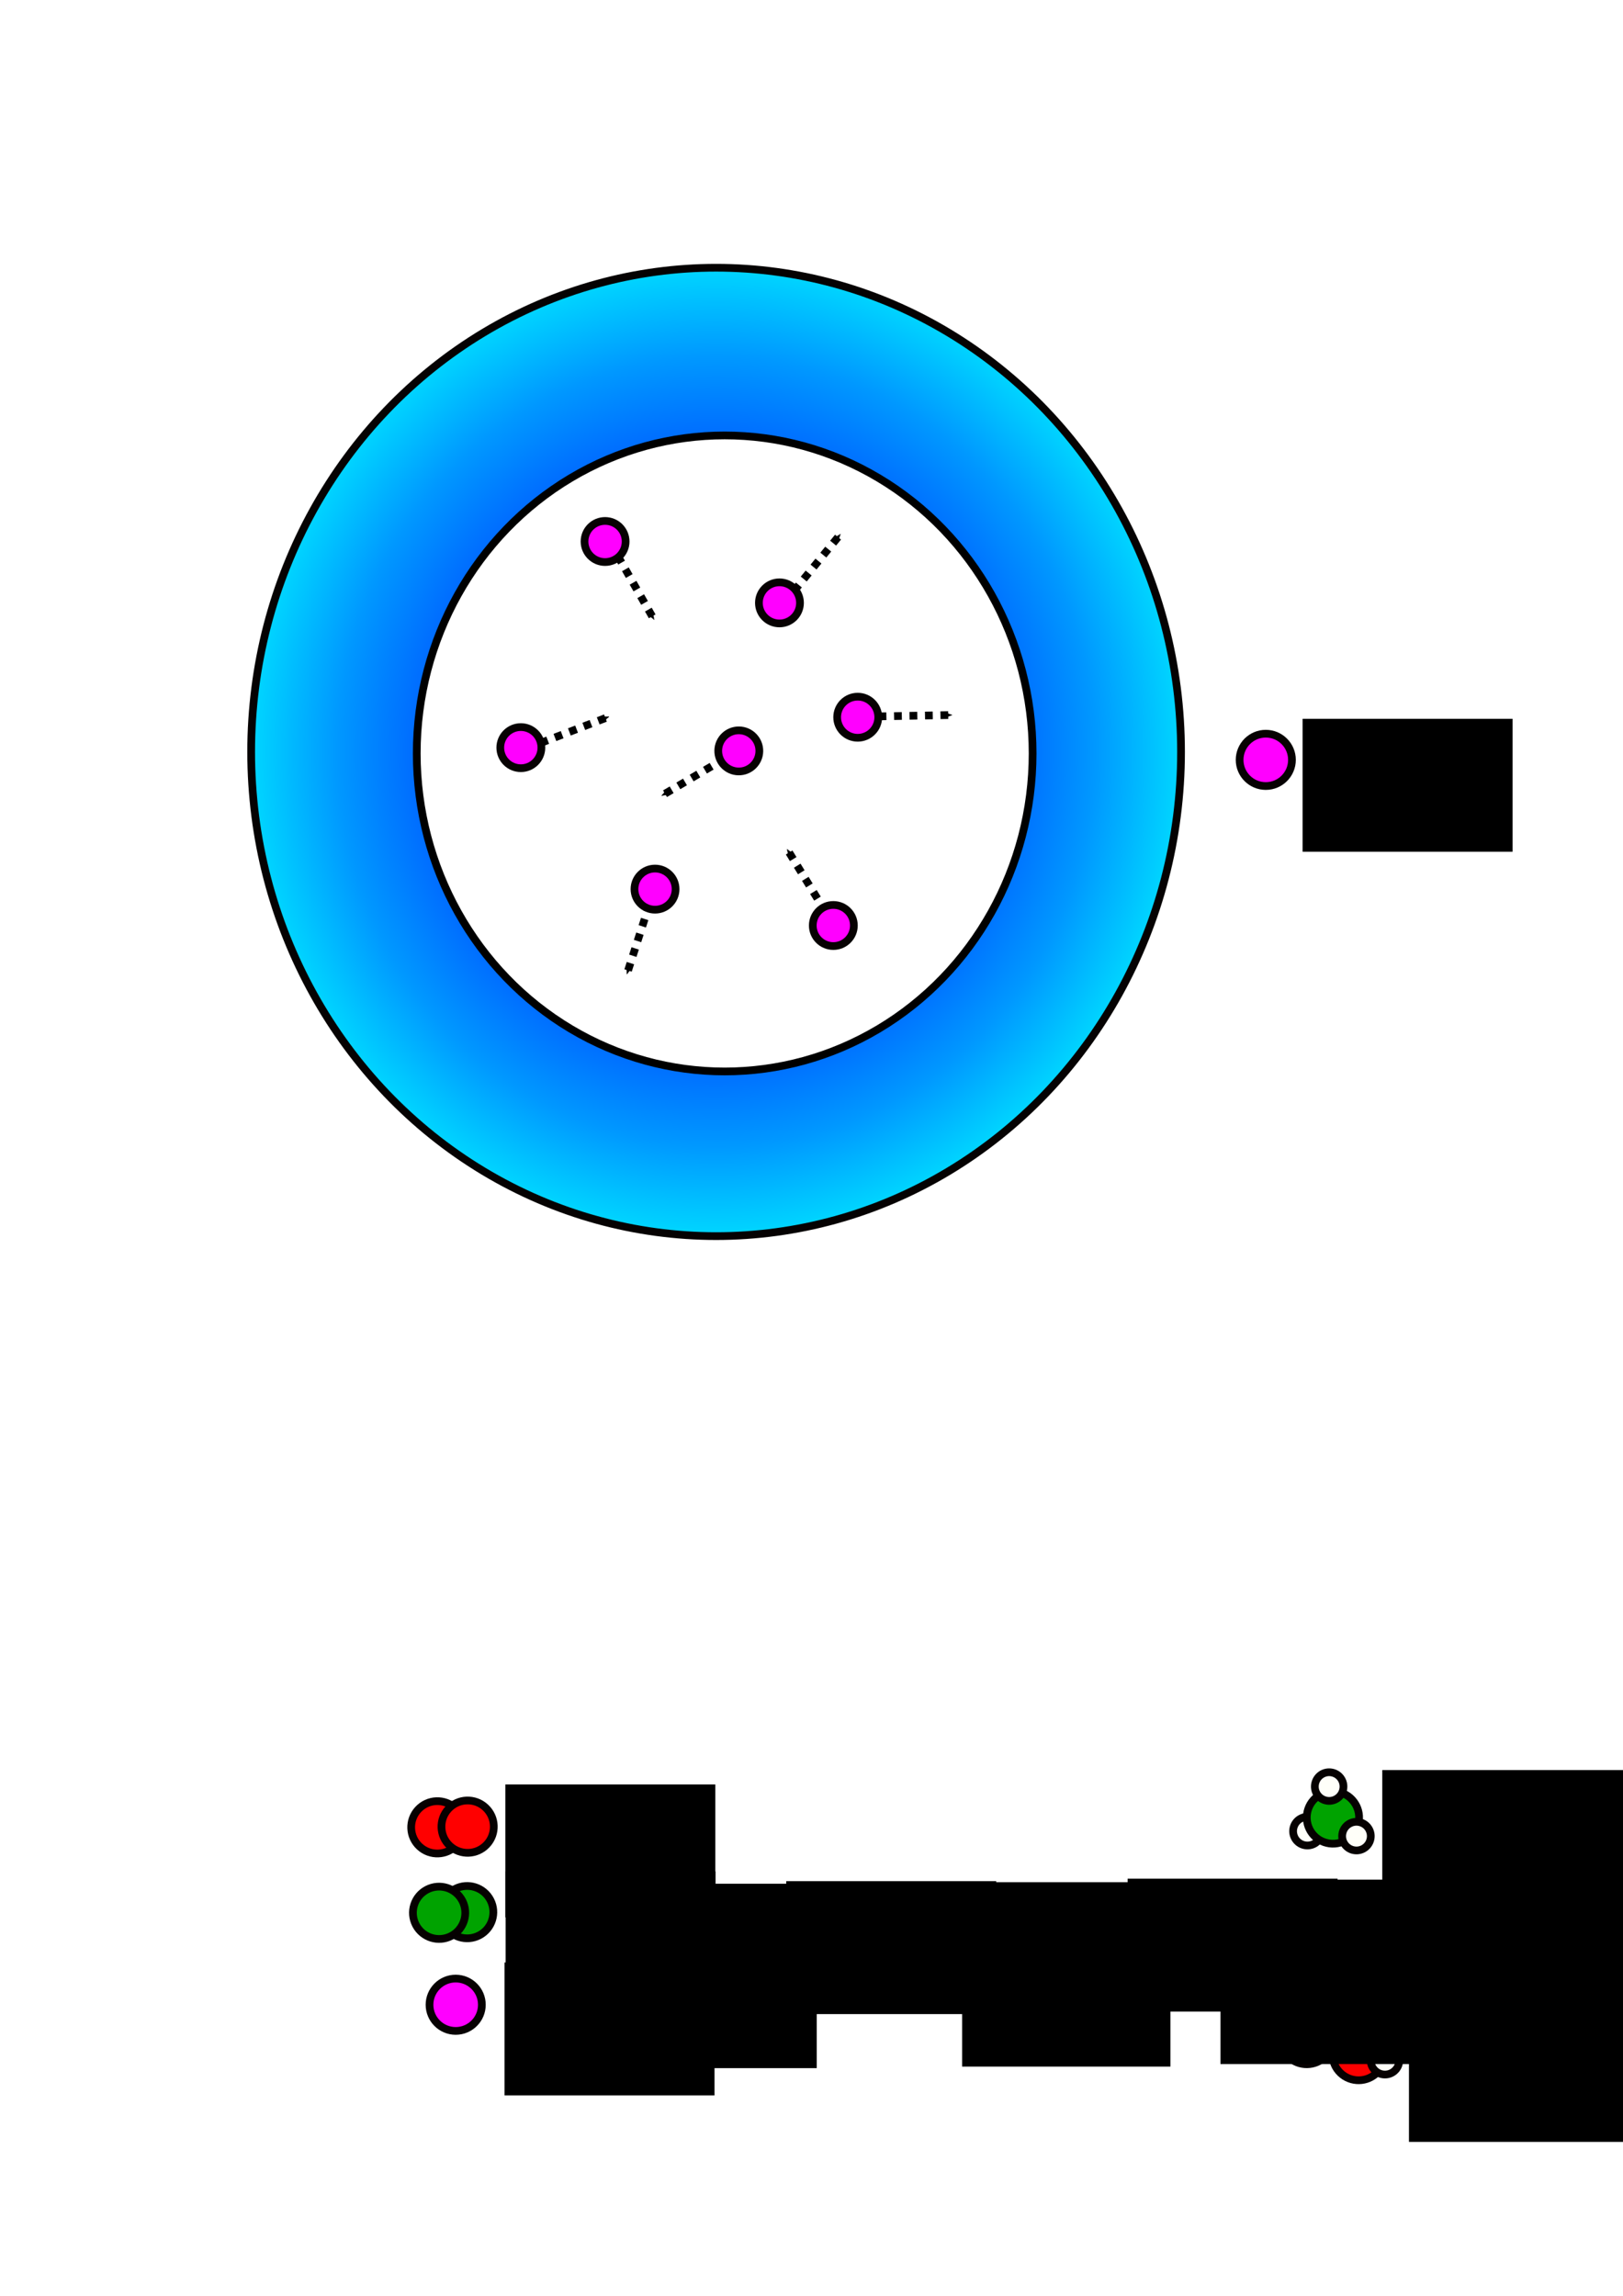 <?xml version="1.0" encoding="UTF-8" standalone="no"?>
<!-- Created with Inkscape (http://www.inkscape.org/) -->

<svg
   xmlns:dc="http://purl.org/dc/elements/1.1/"
   xmlns:cc="http://creativecommons.org/ns#"
   xmlns:rdf="http://www.w3.org/1999/02/22-rdf-syntax-ns#"
   xmlns:svg="http://www.w3.org/2000/svg"
   xmlns="http://www.w3.org/2000/svg"
   xmlns:xlink="http://www.w3.org/1999/xlink"
   xmlns:sodipodi="http://sodipodi.sourceforge.net/DTD/sodipodi-0.dtd"
   xmlns:inkscape="http://www.inkscape.org/namespaces/inkscape"
   width="210mm"
   height="297mm"
   viewBox="0 0 210 297"
   version="1.1"
   id="svg8"
   sodipodi:docname="drawing-1.svg"
   inkscape:version="0.92.5 (2060ec1f9f, 2020-04-08)">
  <defs
     id="defs2">
    <marker
       inkscape:stockid="Arrow1Mend"
       orient="auto"
       refY="0.0"
       refX="0.0"
       id="marker10782"
       style="overflow:visible;"
       inkscape:isstock="true">
      <path
         id="path10780"
         d="M 0.0,0.0 L 5.0,-5.0 L -12.5,0.0 L 5.0,5.0 L 0.0,0.0 z "
         style="fill-rule:evenodd;stroke:#000000;stroke-width:1pt;stroke-opacity:1;fill:#000000;fill-opacity:1"
         transform="scale(0.4) rotate(180) translate(10,0)" />
    </marker>
    <marker
       inkscape:stockid="Arrow2Send"
       orient="auto"
       refY="0.0"
       refX="0.0"
       id="Arrow2Send"
       style="overflow:visible;"
       inkscape:isstock="true">
      <path
         id="path2319"
         style="fill-rule:evenodd;stroke-width:0.625;stroke-linejoin:round;stroke:#000000;stroke-opacity:1;fill:#000000;fill-opacity:1"
         d="M 8.719,4.034 L -2.207,0.016 L 8.719,-4.002 C 6.973,-1.63 6.983,1.616 8.719,4.034 z "
         transform="scale(0.3) rotate(180) translate(-2.3,0)" />
    </marker>
    <marker
       inkscape:stockid="Arrow1Send"
       orient="auto"
       refY="0.0"
       refX="0.0"
       id="Arrow1Send"
       style="overflow:visible;"
       inkscape:isstock="true">
      <path
         id="path2301"
         d="M 0.0,0.0 L 5.0,-5.0 L -12.5,0.0 L 5.0,5.0 L 0.0,0.0 z "
         style="fill-rule:evenodd;stroke:#000000;stroke-width:1pt;stroke-opacity:1;fill:#000000;fill-opacity:1"
         transform="scale(0.2) rotate(180) translate(6,0)" />
    </marker>
    <marker
       inkscape:stockid="Arrow2Mend"
       orient="auto"
       refY="0.0"
       refX="0.0"
       id="Arrow2Mend"
       style="overflow:visible;"
       inkscape:isstock="true">
      <path
         id="path2313"
         style="fill-rule:evenodd;stroke-width:0.625;stroke-linejoin:round;stroke:#000000;stroke-opacity:1;fill:#000000;fill-opacity:1"
         d="M 8.719,4.034 L -2.207,0.016 L 8.719,-4.002 C 6.973,-1.63 6.983,1.616 8.719,4.034 z "
         transform="scale(0.6) rotate(180) translate(0,0)" />
    </marker>
    <marker
       inkscape:stockid="Arrow2Lend"
       orient="auto"
       refY="0.0"
       refX="0.0"
       id="Arrow2Lend"
       style="overflow:visible;"
       inkscape:isstock="true">
      <path
         id="path2307"
         style="fill-rule:evenodd;stroke-width:0.625;stroke-linejoin:round;stroke:#000000;stroke-opacity:1;fill:#000000;fill-opacity:1"
         d="M 8.719,4.034 L -2.207,0.016 L 8.719,-4.002 C 6.973,-1.63 6.983,1.616 8.719,4.034 z "
         transform="scale(1.1) rotate(180) translate(1,0)" />
    </marker>
    <marker
       inkscape:stockid="Arrow1Mend"
       orient="auto"
       refY="0.0"
       refX="0.0"
       id="Arrow1Mend"
       style="overflow:visible;"
       inkscape:isstock="true">
      <path
         id="path2295"
         d="M 0.0,0.0 L 5.0,-5.0 L -12.5,0.0 L 5.0,5.0 L 0.0,0.0 z "
         style="fill-rule:evenodd;stroke:#000000;stroke-width:1pt;stroke-opacity:1;fill:#000000;fill-opacity:1"
         transform="scale(0.4) rotate(180) translate(10,0)" />
    </marker>
    <linearGradient
       id="linearGradient854"
       inkscape:collect="always">
      <stop
         id="stop850"
         offset="0"
         style="stop-color:#0000c4;stop-opacity:1" />
      <stop
         id="stop858"
         offset="0.591"
         style="stop-color:#005dff;stop-opacity:1" />
      <stop
         style="stop-color:#0098ff;stop-opacity:1"
         offset="0.815"
         id="stop860" />
      <stop
         id="stop852"
         offset="1"
         style="stop-color:#00d6ff;stop-opacity:1" />
    </linearGradient>
    <radialGradient
       inkscape:collect="always"
       xlink:href="#linearGradient854"
       id="radialGradient840"
       cx="106.341"
       cy="148.05"
       fx="106.341"
       fy="148.05"
       r="76.343"
       gradientTransform="matrix(0.788,0,0,0.82,195.335,123.437)"
       gradientUnits="userSpaceOnUse" />
    <marker
       inkscape:stockid="Arrow2Mend"
       orient="auto"
       refY="0"
       refX="0"
       id="Arrow2Mend-6"
       style="overflow:visible"
       inkscape:isstock="true">
      <path
         inkscape:connector-curvature="0"
         id="path2313-9"
         style="fill:#000000;fill-opacity:1;fill-rule:evenodd;stroke:#000000;stroke-width:0.625;stroke-linejoin:round;stroke-opacity:1"
         d="M 8.719,4.034 -2.207,0.016 8.719,-4.002 c -1.745,2.372 -1.735,5.617 -6e-7,8.035 z"
         transform="scale(-0.6)" />
    </marker>
    <marker
       inkscape:stockid="Arrow2Mend"
       orient="auto"
       refY="0"
       refX="0"
       id="Arrow2Mend-6-3"
       style="overflow:visible"
       inkscape:isstock="true">
      <path
         inkscape:connector-curvature="0"
         id="path2313-9-8"
         style="fill:#000000;fill-opacity:1;fill-rule:evenodd;stroke:#000000;stroke-width:0.625;stroke-linejoin:round;stroke-opacity:1"
         d="M 8.719,4.034 -2.207,0.016 8.719,-4.002 c -1.745,2.372 -1.735,5.617 -6e-7,8.035 z"
         transform="scale(-0.6)" />
    </marker>
    <marker
       inkscape:stockid="Arrow2Mend"
       orient="auto"
       refY="0"
       refX="0"
       id="Arrow2Mend-0"
       style="overflow:visible"
       inkscape:isstock="true">
      <path
         inkscape:connector-curvature="0"
         id="path2313-5"
         style="fill:#000000;fill-opacity:1;fill-rule:evenodd;stroke:#000000;stroke-width:0.625;stroke-linejoin:round;stroke-opacity:1"
         d="M 8.719,4.034 -2.207,0.016 8.719,-4.002 c -1.745,2.372 -1.735,5.617 -6e-7,8.035 z"
         transform="scale(-0.6)" />
    </marker>
    <marker
       inkscape:stockid="Arrow2Mend"
       orient="auto"
       refY="0"
       refX="0"
       id="Arrow2Mend-6-4"
       style="overflow:visible"
       inkscape:isstock="true">
      <path
         inkscape:connector-curvature="0"
         id="path2313-9-0"
         style="fill:#000000;fill-opacity:1;fill-rule:evenodd;stroke:#000000;stroke-width:0.625;stroke-linejoin:round;stroke-opacity:1"
         d="M 8.719,4.034 -2.207,0.016 8.719,-4.002 c -1.745,2.372 -1.735,5.617 -6e-7,8.035 z"
         transform="scale(-0.6)" />
    </marker>
    <marker
       inkscape:stockid="Arrow2Mend"
       orient="auto"
       refY="0"
       refX="0"
       id="Arrow2Mend-04"
       style="overflow:visible"
       inkscape:isstock="true">
      <path
         inkscape:connector-curvature="0"
         id="path2313-6"
         style="fill:#000000;fill-opacity:1;fill-rule:evenodd;stroke:#000000;stroke-width:0.625;stroke-linejoin:round;stroke-opacity:1"
         d="M 8.719,4.034 -2.207,0.016 8.719,-4.002 c -1.745,2.372 -1.735,5.617 -6e-7,8.035 z"
         transform="scale(-0.6)" />
    </marker>
    <marker
       inkscape:stockid="Arrow2Mend"
       orient="auto"
       refY="0"
       refX="0"
       id="Arrow2Mend-0-4"
       style="overflow:visible"
       inkscape:isstock="true">
      <path
         inkscape:connector-curvature="0"
         id="path2313-5-9"
         style="fill:#000000;fill-opacity:1;fill-rule:evenodd;stroke:#000000;stroke-width:0.625;stroke-linejoin:round;stroke-opacity:1"
         d="M 8.719,4.034 -2.207,0.016 8.719,-4.002 c -1.745,2.372 -1.735,5.617 -6e-7,8.035 z"
         transform="scale(-0.6)" />
    </marker>
    <marker
       inkscape:stockid="Arrow2Send"
       orient="auto"
       refY="0"
       refX="0"
       id="Arrow2Send-5"
       style="overflow:visible"
       inkscape:isstock="true">
      <path
         inkscape:connector-curvature="0"
         id="path2319-8"
         style="fill:#000000;fill-opacity:1;fill-rule:evenodd;stroke:#000000;stroke-width:0.625;stroke-linejoin:round;stroke-opacity:1"
         d="M 8.719,4.034 -2.207,0.016 8.719,-4.002 c -1.745,2.372 -1.735,5.617 -6e-7,8.035 z"
         transform="matrix(-0.3,0,0,-0.3,0.69,0)" />
    </marker>
    <marker
       inkscape:stockid="Arrow2Send"
       orient="auto"
       refY="0"
       refX="0"
       id="Arrow2Send-0"
       style="overflow:visible"
       inkscape:isstock="true">
      <path
         inkscape:connector-curvature="0"
         id="path2319-4"
         style="fill:#000000;fill-opacity:1;fill-rule:evenodd;stroke:#000000;stroke-width:0.625;stroke-linejoin:round;stroke-opacity:1"
         d="M 8.719,4.034 -2.207,0.016 8.719,-4.002 c -1.745,2.372 -1.735,5.617 -6e-7,8.035 z"
         transform="matrix(-0.3,0,0,-0.3,0.69,0)" />
    </marker>
    <marker
       inkscape:stockid="Arrow2Send"
       orient="auto"
       refY="0"
       refX="0"
       id="Arrow2Send-1"
       style="overflow:visible"
       inkscape:isstock="true">
      <path
         inkscape:connector-curvature="0"
         id="path2319-0"
         style="fill:#000000;fill-opacity:1;fill-rule:evenodd;stroke:#000000;stroke-width:0.625;stroke-linejoin:round;stroke-opacity:1"
         d="M 8.719,4.034 -2.207,0.016 8.719,-4.002 c -1.745,2.372 -1.735,5.617 -6e-7,8.035 z"
         transform="matrix(-0.3,0,0,-0.3,0.69,0)" />
    </marker>
    <marker
       inkscape:stockid="Arrow2Send"
       orient="auto"
       refY="0"
       refX="0"
       id="Arrow2Send-2"
       style="overflow:visible"
       inkscape:isstock="true">
      <path
         inkscape:connector-curvature="0"
         id="path2319-2"
         style="fill:#000000;fill-opacity:1;fill-rule:evenodd;stroke:#000000;stroke-width:0.625;stroke-linejoin:round;stroke-opacity:1"
         d="M 8.719,4.034 -2.207,0.016 8.719,-4.002 c -1.745,2.372 -1.735,5.617 -6e-7,8.035 z"
         transform="matrix(-0.3,0,0,-0.3,0.69,0)" />
    </marker>
    <marker
       inkscape:stockid="Arrow2Send"
       orient="auto"
       refY="0"
       refX="0"
       id="Arrow2Send-2-0"
       style="overflow:visible"
       inkscape:isstock="true">
      <path
         inkscape:connector-curvature="0"
         id="path2319-2-5"
         style="fill:#000000;fill-opacity:1;fill-rule:evenodd;stroke:#000000;stroke-width:0.625;stroke-linejoin:round;stroke-opacity:1"
         d="M 8.719,4.034 -2.207,0.016 8.719,-4.002 c -1.745,2.372 -1.735,5.617 -6e-7,8.035 z"
         transform="matrix(-0.3,0,0,-0.3,0.69,0)" />
    </marker>
    <marker
       inkscape:stockid="Arrow2Send"
       orient="auto"
       refY="0"
       refX="0"
       id="Arrow2Send-2-0-2"
       style="overflow:visible"
       inkscape:isstock="true">
      <path
         inkscape:connector-curvature="0"
         id="path2319-2-5-9"
         style="fill:#000000;fill-opacity:1;fill-rule:evenodd;stroke:#000000;stroke-width:0.625;stroke-linejoin:round;stroke-opacity:1"
         d="M 8.719,4.034 -2.207,0.016 8.719,-4.002 c -1.745,2.372 -1.735,5.617 -6e-7,8.035 z"
         transform="matrix(-0.3,0,0,-0.3,0.69,0)" />
    </marker>
    <marker
       inkscape:stockid="Arrow2Send"
       orient="auto"
       refY="0"
       refX="0"
       id="Arrow2Send-2-02"
       style="overflow:visible"
       inkscape:isstock="true">
      <path
         inkscape:connector-curvature="0"
         id="path2319-2-8"
         style="fill:#000000;fill-opacity:1;fill-rule:evenodd;stroke:#000000;stroke-width:0.625;stroke-linejoin:round;stroke-opacity:1"
         d="M 8.719,4.034 -2.207,0.016 8.719,-4.002 c -1.745,2.372 -1.735,5.617 -6e-7,8.035 z"
         transform="matrix(-0.3,0,0,-0.3,0.69,0)" />
    </marker>
    <marker
       inkscape:stockid="Arrow2Send"
       orient="auto"
       refY="0"
       refX="0"
       id="Arrow2Send-1-3"
       style="overflow:visible"
       inkscape:isstock="true">
      <path
         inkscape:connector-curvature="0"
         id="path2319-0-8"
         style="fill:#000000;fill-opacity:1;fill-rule:evenodd;stroke:#000000;stroke-width:0.625;stroke-linejoin:round;stroke-opacity:1"
         d="M 8.719,4.034 -2.207,0.016 8.719,-4.002 c -1.745,2.372 -1.735,5.617 -6e-7,8.035 z"
         transform="matrix(-0.3,0,0,-0.3,0.69,0)" />
    </marker>
    <marker
       inkscape:stockid="Arrow2Send"
       orient="auto"
       refY="0"
       refX="0"
       id="Arrow2Send-0-0"
       style="overflow:visible"
       inkscape:isstock="true">
      <path
         inkscape:connector-curvature="0"
         id="path2319-4-4"
         style="fill:#000000;fill-opacity:1;fill-rule:evenodd;stroke:#000000;stroke-width:0.625;stroke-linejoin:round;stroke-opacity:1"
         d="M 8.719,4.034 -2.207,0.016 8.719,-4.002 c -1.745,2.372 -1.735,5.617 -6e-7,8.035 z"
         transform="matrix(-0.3,0,0,-0.3,0.69,0)" />
    </marker>
    <marker
       inkscape:stockid="Arrow2Send"
       orient="auto"
       refY="0"
       refX="0"
       id="Arrow2Send-5-0"
       style="overflow:visible"
       inkscape:isstock="true">
      <path
         inkscape:connector-curvature="0"
         id="path2319-8-9"
         style="fill:#000000;fill-opacity:1;fill-rule:evenodd;stroke:#000000;stroke-width:0.625;stroke-linejoin:round;stroke-opacity:1"
         d="M 8.719,4.034 -2.207,0.016 8.719,-4.002 c -1.745,2.372 -1.735,5.617 -6e-7,8.035 z"
         transform="matrix(-0.3,0,0,-0.3,0.69,0)" />
    </marker>
    <marker
       inkscape:stockid="Arrow2Send"
       orient="auto"
       refY="0"
       refX="0"
       id="Arrow2Send-19"
       style="overflow:visible"
       inkscape:isstock="true">
      <path
         inkscape:connector-curvature="0"
         id="path2319-6"
         style="fill:#000000;fill-opacity:1;fill-rule:evenodd;stroke:#000000;stroke-width:0.625;stroke-linejoin:round;stroke-opacity:1"
         d="M 8.719,4.034 -2.207,0.016 8.719,-4.002 c -1.745,2.372 -1.735,5.617 -6e-7,8.035 z"
         transform="matrix(-0.3,0,0,-0.3,0.69,0)" />
    </marker>
    <marker
       inkscape:stockid="Arrow2Send"
       orient="auto"
       refY="0"
       refX="0"
       id="Arrow2Send-2-02-3"
       style="overflow:visible"
       inkscape:isstock="true">
      <path
         inkscape:connector-curvature="0"
         id="path2319-2-8-3"
         style="fill:#000000;fill-opacity:1;fill-rule:evenodd;stroke:#000000;stroke-width:0.625;stroke-linejoin:round;stroke-opacity:1"
         d="M 8.719,4.034 -2.207,0.016 8.719,-4.002 c -1.745,2.372 -1.735,5.617 -6e-7,8.035 z"
         transform="matrix(-0.3,0,0,-0.3,0.69,0)" />
    </marker>
    <marker
       inkscape:stockid="Arrow2Mend"
       orient="auto"
       refY="0"
       refX="0"
       id="Arrow2Mend-04-8"
       style="overflow:visible"
       inkscape:isstock="true">
      <path
         inkscape:connector-curvature="0"
         id="path2313-6-0"
         style="fill:#000000;fill-opacity:1;fill-rule:evenodd;stroke:#000000;stroke-width:0.625;stroke-linejoin:round;stroke-opacity:1"
         d="M 8.719,4.034 -2.207,0.016 8.719,-4.002 c -1.745,2.372 -1.735,5.617 -6e-7,8.035 z"
         transform="scale(-0.6)" />
    </marker>
    <marker
       inkscape:stockid="Arrow2Mend"
       orient="auto"
       refY="0"
       refX="0"
       id="Arrow2Mend-04-7"
       style="overflow:visible"
       inkscape:isstock="true">
      <path
         inkscape:connector-curvature="0"
         id="path2313-6-6"
         style="fill:#000000;fill-opacity:1;fill-rule:evenodd;stroke:#000000;stroke-width:0.625;stroke-linejoin:round;stroke-opacity:1"
         d="M 8.719,4.034 -2.207,0.016 8.719,-4.002 c -1.745,2.372 -1.735,5.617 -6e-7,8.035 z"
         transform="scale(-0.6)" />
    </marker>
    <marker
       inkscape:stockid="Arrow2Mend"
       orient="auto"
       refY="0"
       refX="0"
       id="Arrow2Mend-04-7-0"
       style="overflow:visible"
       inkscape:isstock="true">
      <path
         inkscape:connector-curvature="0"
         id="path2313-6-6-7"
         style="fill:#000000;fill-opacity:1;fill-rule:evenodd;stroke:#000000;stroke-width:0.625;stroke-linejoin:round;stroke-opacity:1"
         d="M 8.719,4.034 -2.207,0.016 8.719,-4.002 c -1.745,2.372 -1.735,5.617 -6e-7,8.035 z"
         transform="scale(-0.6)" />
    </marker>
    <marker
       inkscape:stockid="Arrow2Mend"
       orient="auto"
       refY="0"
       refX="0"
       id="Arrow2Mend-04-8-3"
       style="overflow:visible"
       inkscape:isstock="true">
      <path
         inkscape:connector-curvature="0"
         id="path2313-6-0-1"
         style="fill:#000000;fill-opacity:1;fill-rule:evenodd;stroke:#000000;stroke-width:0.625;stroke-linejoin:round;stroke-opacity:1"
         d="M 8.719,4.034 -2.207,0.016 8.719,-4.002 c -1.745,2.372 -1.735,5.617 -6e-7,8.035 z"
         transform="scale(-0.6)" />
    </marker>
    <marker
       inkscape:stockid="Arrow2Mend"
       orient="auto"
       refY="0"
       refX="0"
       id="Arrow2Mend-04-1"
       style="overflow:visible"
       inkscape:isstock="true">
      <path
         inkscape:connector-curvature="0"
         id="path2313-6-9"
         style="fill:#000000;fill-opacity:1;fill-rule:evenodd;stroke:#000000;stroke-width:0.625;stroke-linejoin:round;stroke-opacity:1"
         d="M 8.719,4.034 -2.207,0.016 8.719,-4.002 c -1.745,2.372 -1.735,5.617 -6e-7,8.035 z"
         transform="scale(-0.6)" />
    </marker>
    <marker
       inkscape:stockid="Arrow2Send"
       orient="auto"
       refY="0"
       refX="0"
       id="Arrow2Send-2-0-2-0"
       style="overflow:visible"
       inkscape:isstock="true">
      <path
         inkscape:connector-curvature="0"
         id="path2319-2-5-9-5"
         style="fill:#000000;fill-opacity:1;fill-rule:evenodd;stroke:#000000;stroke-width:0.625;stroke-linejoin:round;stroke-opacity:1"
         d="M 8.719,4.034 -2.207,0.016 8.719,-4.002 c -1.745,2.372 -1.735,5.617 -6e-7,8.035 z"
         transform="matrix(-0.3,0,0,-0.3,0.69,0)" />
    </marker>
    <marker
       inkscape:stockid="Arrow2Send"
       orient="auto"
       refY="0"
       refX="0"
       id="Arrow2Send-2-02-6"
       style="overflow:visible"
       inkscape:isstock="true">
      <path
         inkscape:connector-curvature="0"
         id="path2319-2-8-7"
         style="fill:#000000;fill-opacity:1;fill-rule:evenodd;stroke:#000000;stroke-width:0.625;stroke-linejoin:round;stroke-opacity:1"
         d="M 8.719,4.034 -2.207,0.016 8.719,-4.002 c -1.745,2.372 -1.735,5.617 -6e-7,8.035 z"
         transform="matrix(-0.3,0,0,-0.3,0.69,0)" />
    </marker>
    <marker
       inkscape:stockid="Arrow2Send"
       orient="auto"
       refY="0"
       refX="0"
       id="Arrow2Send-1-3-7"
       style="overflow:visible"
       inkscape:isstock="true">
      <path
         inkscape:connector-curvature="0"
         id="path2319-0-8-4"
         style="fill:#000000;fill-opacity:1;fill-rule:evenodd;stroke:#000000;stroke-width:0.625;stroke-linejoin:round;stroke-opacity:1"
         d="M 8.719,4.034 -2.207,0.016 8.719,-4.002 c -1.745,2.372 -1.735,5.617 -6e-7,8.035 z"
         transform="matrix(-0.3,0,0,-0.3,0.69,0)" />
    </marker>
    <marker
       inkscape:stockid="Arrow2Send"
       orient="auto"
       refY="0"
       refX="0"
       id="Arrow2Send-0-0-0"
       style="overflow:visible"
       inkscape:isstock="true">
      <path
         inkscape:connector-curvature="0"
         id="path2319-4-4-6"
         style="fill:#000000;fill-opacity:1;fill-rule:evenodd;stroke:#000000;stroke-width:0.625;stroke-linejoin:round;stroke-opacity:1"
         d="M 8.719,4.034 -2.207,0.016 8.719,-4.002 c -1.745,2.372 -1.735,5.617 -6e-7,8.035 z"
         transform="matrix(-0.3,0,0,-0.3,0.69,0)" />
    </marker>
    <marker
       inkscape:stockid="Arrow2Send"
       orient="auto"
       refY="0"
       refX="0"
       id="Arrow2Send-5-0-4"
       style="overflow:visible"
       inkscape:isstock="true">
      <path
         inkscape:connector-curvature="0"
         id="path2319-8-9-7"
         style="fill:#000000;fill-opacity:1;fill-rule:evenodd;stroke:#000000;stroke-width:0.625;stroke-linejoin:round;stroke-opacity:1"
         d="M 8.719,4.034 -2.207,0.016 8.719,-4.002 c -1.745,2.372 -1.735,5.617 -6e-7,8.035 z"
         transform="matrix(-0.3,0,0,-0.3,0.69,0)" />
    </marker>
    <marker
       inkscape:stockid="Arrow2Send"
       orient="auto"
       refY="0"
       refX="0"
       id="Arrow2Send-19-4"
       style="overflow:visible"
       inkscape:isstock="true">
      <path
         inkscape:connector-curvature="0"
         id="path2319-6-8"
         style="fill:#000000;fill-opacity:1;fill-rule:evenodd;stroke:#000000;stroke-width:0.625;stroke-linejoin:round;stroke-opacity:1"
         d="M 8.719,4.034 -2.207,0.016 8.719,-4.002 c -1.745,2.372 -1.735,5.617 -6e-7,8.035 z"
         transform="matrix(-0.3,0,0,-0.3,0.69,0)" />
    </marker>
    <marker
       inkscape:stockid="Arrow2Mend"
       orient="auto"
       refY="0"
       refX="0"
       id="Arrow2Mend-04-7-0-2"
       style="overflow:visible"
       inkscape:isstock="true">
      <path
         inkscape:connector-curvature="0"
         id="path2313-6-6-7-9"
         style="fill:#000000;fill-opacity:1;fill-rule:evenodd;stroke:#000000;stroke-width:0.625;stroke-linejoin:round;stroke-opacity:1"
         d="M 8.719,4.034 -2.207,0.016 8.719,-4.002 c -1.745,2.372 -1.735,5.617 -6e-7,8.035 z"
         transform="scale(-0.6)" />
    </marker>
    <marker
       inkscape:stockid="Arrow2Mend"
       orient="auto"
       refY="0"
       refX="0"
       id="Arrow2Mend-04-8-3-3"
       style="overflow:visible"
       inkscape:isstock="true">
      <path
         inkscape:connector-curvature="0"
         id="path2313-6-0-1-9"
         style="fill:#000000;fill-opacity:1;fill-rule:evenodd;stroke:#000000;stroke-width:0.625;stroke-linejoin:round;stroke-opacity:1"
         d="M 8.719,4.034 -2.207,0.016 8.719,-4.002 c -1.745,2.372 -1.735,5.617 -6e-7,8.035 z"
         transform="scale(-0.6)" />
    </marker>
    <marker
       inkscape:stockid="Arrow2Mend"
       orient="auto"
       refY="0"
       refX="0"
       id="Arrow2Mend-04-1-0"
       style="overflow:visible"
       inkscape:isstock="true">
      <path
         inkscape:connector-curvature="0"
         id="path2313-6-9-8"
         style="fill:#000000;fill-opacity:1;fill-rule:evenodd;stroke:#000000;stroke-width:0.625;stroke-linejoin:round;stroke-opacity:1"
         d="M 8.719,4.034 -2.207,0.016 8.719,-4.002 c -1.745,2.372 -1.735,5.617 -6e-7,8.035 z"
         transform="scale(-0.6)" />
    </marker>
    <marker
       inkscape:stockid="Arrow2Send"
       orient="auto"
       refY="0"
       refX="0"
       id="Arrow2Send-2-0-2-0-8"
       style="overflow:visible"
       inkscape:isstock="true">
      <path
         inkscape:connector-curvature="0"
         id="path2319-2-5-9-5-5"
         style="fill:#000000;fill-opacity:1;fill-rule:evenodd;stroke:#000000;stroke-width:0.625;stroke-linejoin:round;stroke-opacity:1"
         d="M 8.719,4.034 -2.207,0.016 8.719,-4.002 c -1.745,2.372 -1.735,5.617 -6e-7,8.035 z"
         transform="matrix(-0.3,0,0,-0.3,0.69,0)" />
    </marker>
    <marker
       inkscape:stockid="Arrow2Send"
       orient="auto"
       refY="0"
       refX="0"
       id="Arrow2Send-2-02-6-0"
       style="overflow:visible"
       inkscape:isstock="true">
      <path
         inkscape:connector-curvature="0"
         id="path2319-2-8-7-9"
         style="fill:#000000;fill-opacity:1;fill-rule:evenodd;stroke:#000000;stroke-width:0.625;stroke-linejoin:round;stroke-opacity:1"
         d="M 8.719,4.034 -2.207,0.016 8.719,-4.002 c -1.745,2.372 -1.735,5.617 -6e-7,8.035 z"
         transform="matrix(-0.3,0,0,-0.3,0.69,0)" />
    </marker>
    <marker
       inkscape:stockid="Arrow2Send"
       orient="auto"
       refY="0"
       refX="0"
       id="Arrow2Send-1-3-7-6"
       style="overflow:visible"
       inkscape:isstock="true">
      <path
         inkscape:connector-curvature="0"
         id="path2319-0-8-4-3"
         style="fill:#000000;fill-opacity:1;fill-rule:evenodd;stroke:#000000;stroke-width:0.625;stroke-linejoin:round;stroke-opacity:1"
         d="M 8.719,4.034 -2.207,0.016 8.719,-4.002 c -1.745,2.372 -1.735,5.617 -6e-7,8.035 z"
         transform="matrix(-0.3,0,0,-0.3,0.69,0)" />
    </marker>
    <marker
       inkscape:stockid="Arrow2Send"
       orient="auto"
       refY="0"
       refX="0"
       id="Arrow2Send-0-0-0-8"
       style="overflow:visible"
       inkscape:isstock="true">
      <path
         inkscape:connector-curvature="0"
         id="path2319-4-4-6-5"
         style="fill:#000000;fill-opacity:1;fill-rule:evenodd;stroke:#000000;stroke-width:0.625;stroke-linejoin:round;stroke-opacity:1"
         d="M 8.719,4.034 -2.207,0.016 8.719,-4.002 c -1.745,2.372 -1.735,5.617 -6e-7,8.035 z"
         transform="matrix(-0.3,0,0,-0.3,0.69,0)" />
    </marker>
    <marker
       inkscape:stockid="Arrow2Send"
       orient="auto"
       refY="0"
       refX="0"
       id="Arrow2Send-5-0-4-6"
       style="overflow:visible"
       inkscape:isstock="true">
      <path
         inkscape:connector-curvature="0"
         id="path2319-8-9-7-1"
         style="fill:#000000;fill-opacity:1;fill-rule:evenodd;stroke:#000000;stroke-width:0.625;stroke-linejoin:round;stroke-opacity:1"
         d="M 8.719,4.034 -2.207,0.016 8.719,-4.002 c -1.745,2.372 -1.735,5.617 -6e-7,8.035 z"
         transform="matrix(-0.3,0,0,-0.3,0.69,0)" />
    </marker>
    <marker
       inkscape:stockid="Arrow2Send"
       orient="auto"
       refY="0"
       refX="0"
       id="Arrow2Send-19-4-1"
       style="overflow:visible"
       inkscape:isstock="true">
      <path
         inkscape:connector-curvature="0"
         id="path2319-6-8-5"
         style="fill:#000000;fill-opacity:1;fill-rule:evenodd;stroke:#000000;stroke-width:0.625;stroke-linejoin:round;stroke-opacity:1"
         d="M 8.719,4.034 -2.207,0.016 8.719,-4.002 c -1.745,2.372 -1.735,5.617 -6e-7,8.035 z"
         transform="matrix(-0.3,0,0,-0.3,0.69,0)" />
    </marker>
    <marker
       inkscape:stockid="Arrow2Mend"
       orient="auto"
       refY="0"
       refX="0"
       id="Arrow2Mend-04-7-0-3"
       style="overflow:visible"
       inkscape:isstock="true">
      <path
         inkscape:connector-curvature="0"
         id="path2313-6-6-7-6"
         style="fill:#000000;fill-opacity:1;fill-rule:evenodd;stroke:#000000;stroke-width:0.625;stroke-linejoin:round;stroke-opacity:1"
         d="M 8.719,4.034 -2.207,0.016 8.719,-4.002 c -1.745,2.372 -1.735,5.617 -6e-7,8.035 z"
         transform="scale(-0.6)" />
    </marker>
    <marker
       inkscape:stockid="Arrow2Mend"
       orient="auto"
       refY="0"
       refX="0"
       id="Arrow2Mend-04-8-3-7"
       style="overflow:visible"
       inkscape:isstock="true">
      <path
         inkscape:connector-curvature="0"
         id="path2313-6-0-1-5"
         style="fill:#000000;fill-opacity:1;fill-rule:evenodd;stroke:#000000;stroke-width:0.625;stroke-linejoin:round;stroke-opacity:1"
         d="M 8.719,4.034 -2.207,0.016 8.719,-4.002 c -1.745,2.372 -1.735,5.617 -6e-7,8.035 z"
         transform="scale(-0.6)" />
    </marker>
    <marker
       inkscape:stockid="Arrow2Mend"
       orient="auto"
       refY="0"
       refX="0"
       id="Arrow2Mend-04-1-3"
       style="overflow:visible"
       inkscape:isstock="true">
      <path
         inkscape:connector-curvature="0"
         id="path2313-6-9-5"
         style="fill:#000000;fill-opacity:1;fill-rule:evenodd;stroke:#000000;stroke-width:0.625;stroke-linejoin:round;stroke-opacity:1"
         d="M 8.719,4.034 -2.207,0.016 8.719,-4.002 c -1.745,2.372 -1.735,5.617 -6e-7,8.035 z"
         transform="scale(-0.6)" />
    </marker>
    <marker
       inkscape:stockid="Arrow2Send"
       orient="auto"
       refY="0"
       refX="0"
       id="Arrow2Send-2-0-2-0-6"
       style="overflow:visible"
       inkscape:isstock="true">
      <path
         inkscape:connector-curvature="0"
         id="path2319-2-5-9-5-2"
         style="fill:#000000;fill-opacity:1;fill-rule:evenodd;stroke:#000000;stroke-width:0.625;stroke-linejoin:round;stroke-opacity:1"
         d="M 8.719,4.034 -2.207,0.016 8.719,-4.002 c -1.745,2.372 -1.735,5.617 -6e-7,8.035 z"
         transform="matrix(-0.3,0,0,-0.3,0.69,0)" />
    </marker>
    <marker
       inkscape:stockid="Arrow2Send"
       orient="auto"
       refY="0"
       refX="0"
       id="Arrow2Send-2-02-6-9"
       style="overflow:visible"
       inkscape:isstock="true">
      <path
         inkscape:connector-curvature="0"
         id="path2319-2-8-7-1"
         style="fill:#000000;fill-opacity:1;fill-rule:evenodd;stroke:#000000;stroke-width:0.625;stroke-linejoin:round;stroke-opacity:1"
         d="M 8.719,4.034 -2.207,0.016 8.719,-4.002 c -1.745,2.372 -1.735,5.617 -6e-7,8.035 z"
         transform="matrix(-0.3,0,0,-0.3,0.69,0)" />
    </marker>
    <marker
       inkscape:stockid="Arrow2Send"
       orient="auto"
       refY="0"
       refX="0"
       id="Arrow2Send-1-3-7-2"
       style="overflow:visible"
       inkscape:isstock="true">
      <path
         inkscape:connector-curvature="0"
         id="path2319-0-8-4-7"
         style="fill:#000000;fill-opacity:1;fill-rule:evenodd;stroke:#000000;stroke-width:0.625;stroke-linejoin:round;stroke-opacity:1"
         d="M 8.719,4.034 -2.207,0.016 8.719,-4.002 c -1.745,2.372 -1.735,5.617 -6e-7,8.035 z"
         transform="matrix(-0.3,0,0,-0.3,0.69,0)" />
    </marker>
    <marker
       inkscape:stockid="Arrow2Send"
       orient="auto"
       refY="0"
       refX="0"
       id="Arrow2Send-0-0-0-0"
       style="overflow:visible"
       inkscape:isstock="true">
      <path
         inkscape:connector-curvature="0"
         id="path2319-4-4-6-9"
         style="fill:#000000;fill-opacity:1;fill-rule:evenodd;stroke:#000000;stroke-width:0.625;stroke-linejoin:round;stroke-opacity:1"
         d="M 8.719,4.034 -2.207,0.016 8.719,-4.002 c -1.745,2.372 -1.735,5.617 -6e-7,8.035 z"
         transform="matrix(-0.3,0,0,-0.3,0.69,0)" />
    </marker>
    <marker
       inkscape:stockid="Arrow2Send"
       orient="auto"
       refY="0"
       refX="0"
       id="Arrow2Send-5-0-4-3"
       style="overflow:visible"
       inkscape:isstock="true">
      <path
         inkscape:connector-curvature="0"
         id="path2319-8-9-7-6"
         style="fill:#000000;fill-opacity:1;fill-rule:evenodd;stroke:#000000;stroke-width:0.625;stroke-linejoin:round;stroke-opacity:1"
         d="M 8.719,4.034 -2.207,0.016 8.719,-4.002 c -1.745,2.372 -1.735,5.617 -6e-7,8.035 z"
         transform="matrix(-0.3,0,0,-0.3,0.69,0)" />
    </marker>
    <marker
       inkscape:stockid="Arrow2Send"
       orient="auto"
       refY="0"
       refX="0"
       id="Arrow2Send-19-4-0"
       style="overflow:visible"
       inkscape:isstock="true">
      <path
         inkscape:connector-curvature="0"
         id="path2319-6-8-6"
         style="fill:#000000;fill-opacity:1;fill-rule:evenodd;stroke:#000000;stroke-width:0.625;stroke-linejoin:round;stroke-opacity:1"
         d="M 8.719,4.034 -2.207,0.016 8.719,-4.002 c -1.745,2.372 -1.735,5.617 -6e-7,8.035 z"
         transform="matrix(-0.3,0,0,-0.3,0.69,0)" />
    </marker>
    <radialGradient
       inkscape:collect="always"
       xlink:href="#linearGradient854"
       id="radialGradient840-2"
       cx="106.341"
       cy="148.05"
       fx="106.341"
       fy="148.05"
       r="76.343"
       gradientTransform="matrix(0.788,0,0,0.82,8.86,-24.199)"
       gradientUnits="userSpaceOnUse" />
    <marker
       inkscape:stockid="Arrow2Send"
       orient="auto"
       refY="0"
       refX="0"
       id="Arrow2Send-5-0-4-3-7"
       style="overflow:visible"
       inkscape:isstock="true">
      <path
         inkscape:connector-curvature="0"
         id="path2319-8-9-7-6-8"
         style="fill:#000000;fill-opacity:1;fill-rule:evenodd;stroke:#000000;stroke-width:0.625;stroke-linejoin:round;stroke-opacity:1"
         d="M 8.719,4.034 -2.207,0.016 8.719,-4.002 c -1.745,2.372 -1.735,5.617 -6e-7,8.035 z"
         transform="matrix(-0.3,0,0,-0.3,0.69,0)" />
    </marker>
  </defs>
  <sodipodi:namedview
     id="base"
     pagecolor="#ffffff"
     bordercolor="#666666"
     borderopacity="1.0"
     inkscape:pageopacity="0.0"
     inkscape:pageshadow="2"
     inkscape:zoom="0.51399588"
     inkscape:cx="331.27947"
     inkscape:cy="384.58959"
     inkscape:document-units="mm"
     inkscape:current-layer="layer1"
     showgrid="false"
     inkscape:window-width="1872"
     inkscape:window-height="1016"
     inkscape:window-x="48"
     inkscape:window-y="27"
     inkscape:window-maximized="1" />
  <g
     inkscape:label="Layer 1"
     inkscape:groupmode="layer"
     id="layer1">
    <circle
       style="opacity:1;fill:#fffff9;fill-opacity:1;stroke:#060000;stroke-width:1;stroke-linecap:round;stroke-linejoin:round;stroke-miterlimit:4;stroke-dasharray:none;stroke-dashoffset:0;stroke-opacity:0.991"
       id="path880-6-5-2-2-8-0"
       cx="-93.318"
       cy="64.397"
       r="1.853" />
    <ellipse
       style="opacity:0;fill:#00a3ff;fill-opacity:1;stroke:none;stroke-width:1;stroke-linecap:round;stroke-linejoin:round;stroke-miterlimit:4;stroke-dasharray:none;stroke-dashoffset:0;stroke-opacity:1"
       id="path862"
       cx="-16.856"
       cy="91.332"
       rx="5.827"
       ry="8.376"
       inkscape:export-xdpi="200"
       inkscape:export-ydpi="200" />
    <circle
       style="opacity:0;fill:#00a3ff;fill-opacity:1;stroke:#000000;stroke-width:1;stroke-linecap:round;stroke-linejoin:round;stroke-miterlimit:4;stroke-dasharray:none;stroke-dashoffset:0;stroke-opacity:0.569"
       id="path866"
       cx="-60.211"
       cy="62.71"
       r="9.712" />
    <ellipse
       style="opacity:0;fill:#00a3ff;fill-opacity:1;stroke:#000000;stroke-width:1;stroke-linecap:round;stroke-linejoin:round;stroke-miterlimit:4;stroke-dasharray:none;stroke-dashoffset:0;stroke-opacity:0.569"
       id="path868"
       cx="-18.088"
       cy="55.305"
       rx="7.891"
       ry="9.59"
       inkscape:export-xdpi="200"
       inkscape:export-ydpi="200" />
    <circle
       style="opacity:1;fill:#fd0000;fill-opacity:1;stroke:#060000;stroke-width:1;stroke-linecap:round;stroke-linejoin:round;stroke-miterlimit:4;stroke-dasharray:none;stroke-dashoffset:0;stroke-opacity:0.991"
       id="path880-7-1-2"
       cx="-125.373"
       cy="133.536"
       r="3.386" />
    <circle
       style="opacity:1;fill:#00a300;fill-opacity:1;stroke:#060000;stroke-width:1;stroke-linecap:round;stroke-linejoin:round;stroke-miterlimit:4;stroke-dasharray:none;stroke-dashoffset:0;stroke-opacity:0.991"
       id="path880-7-1-2-0"
       cx="-124"
       cy="130.445"
       r="3.386" />
    <circle
       style="opacity:1;fill:#fd0000;fill-opacity:1;stroke:#060000;stroke-width:1;stroke-linecap:round;stroke-linejoin:round;stroke-miterlimit:4;stroke-dasharray:none;stroke-dashoffset:0;stroke-opacity:0.991"
       id="path880-7-1-2-2"
       cx="-119.107"
       cy="130.36"
       r="3.386" />
    <circle
       style="opacity:1;fill:#fd0000;fill-opacity:1;stroke:#060000;stroke-width:1;stroke-linecap:round;stroke-linejoin:round;stroke-miterlimit:4;stroke-dasharray:none;stroke-dashoffset:0;stroke-opacity:0.991"
       id="path880-7-1-2-3"
       cx="-127.333"
       cy="126.568"
       r="3.386" />
    <circle
       style="opacity:1;fill:#00a300;fill-opacity:1;stroke:#060000;stroke-width:1;stroke-linecap:round;stroke-linejoin:round;stroke-miterlimit:4;stroke-dasharray:none;stroke-dashoffset:0;stroke-opacity:0.991"
       id="path880-7-1-2-2-5-2"
       cx="-83.791"
       cy="91.974"
       r="3.386" />
    <circle
       style="opacity:1;fill:#00a300;fill-opacity:1;stroke:#060000;stroke-width:1;stroke-linecap:round;stroke-linejoin:round;stroke-miterlimit:4;stroke-dasharray:none;stroke-dashoffset:0;stroke-opacity:0.991"
       id="path880-7-1-6-0"
       cx="-90.778"
       cy="61.645"
       r="3.386" />
    <circle
       style="opacity:1;fill:#fffff9;fill-opacity:1;stroke:#060000;stroke-width:1;stroke-linecap:round;stroke-linejoin:round;stroke-miterlimit:4;stroke-dasharray:none;stroke-dashoffset:0;stroke-opacity:0.991"
       id="path880-6-5-2-1-3"
       cx="-87.112"
       cy="62.923"
       r="1.853" />
    <circle
       style="opacity:1;fill:#fffff9;fill-opacity:1;stroke:#060000;stroke-width:1;stroke-linecap:round;stroke-linejoin:round;stroke-miterlimit:4;stroke-dasharray:none;stroke-dashoffset:0;stroke-opacity:0.991"
       id="path880-6-5-2-2-8-7-4"
       cx="-92.552"
       cy="58.025"
       r="1.853" />
    <circle
       style="opacity:1;fill:#ff0000;fill-opacity:1;stroke:#060000;stroke-width:1;stroke-linecap:round;stroke-linejoin:round;stroke-miterlimit:4;stroke-dasharray:none;stroke-dashoffset:0;stroke-opacity:0.991"
       id="path880-7-1-2-9-2-4-0"
       cx="-143.213"
       cy="-39.91"
       r="3.386"
       transform="rotate(-46.236)" />
    <circle
       style="opacity:1;fill:#ff0000;fill-opacity:1;stroke:#060000;stroke-width:1;stroke-linecap:round;stroke-linejoin:round;stroke-miterlimit:4;stroke-dasharray:none;stroke-dashoffset:0;stroke-opacity:0.991"
       id="path880-7-1-2-0-2-8-7-3"
       cx="-140.776"
       cy="-42.286"
       r="3.386"
       transform="rotate(-46.236)" />
    <circle
       style="opacity:1;fill:#fffff9;fill-opacity:1;stroke:#060000;stroke-width:1;stroke-linecap:round;stroke-linejoin:round;stroke-miterlimit:4;stroke-dasharray:none;stroke-dashoffset:0;stroke-opacity:0.991"
       id="path880-6-5-2-2-8-9"
       cx="-116.103"
       cy="128.557"
       r="1.853" />
    <circle
       style="opacity:1;fill:#fffff9;fill-opacity:1;stroke:#060000;stroke-width:1;stroke-linecap:round;stroke-linejoin:round;stroke-miterlimit:4;stroke-dasharray:none;stroke-dashoffset:0;stroke-opacity:0.991"
       id="path880-6-5-2-2-8-9-7-7"
       cx="-80.545"
       cy="92.181"
       r="1.853" />
    <circle
       style="opacity:1;fill:#00a300;fill-opacity:1;stroke:#060000;stroke-width:1;stroke-linecap:round;stroke-linejoin:round;stroke-miterlimit:4;stroke-dasharray:none;stroke-dashoffset:0;stroke-opacity:0.991"
       id="path880-7-1-2-9-4-8-1"
       cx="-128.129"
       cy="-109.939"
       r="3.386"
       transform="rotate(-78.462)" />
    <circle
       style="opacity:1;fill:#00a300;fill-opacity:1;stroke:#060000;stroke-width:1;stroke-linecap:round;stroke-linejoin:round;stroke-miterlimit:4;stroke-dasharray:none;stroke-dashoffset:0;stroke-opacity:0.991"
       id="path880-7-1-2-0-2-9-9-1"
       cx="-126.525"
       cy="-113.201"
       r="3.386"
       transform="rotate(-78.462)" />
    <path
       style="fill:none;stroke:#000000;stroke-width:0.75;stroke-linecap:butt;stroke-linejoin:miter;stroke-miterlimit:4;stroke-dasharray:0.75, 0.75;stroke-dashoffset:0;stroke-opacity:1;marker-end:url(#Arrow2Send)"
       d="m -132.589,100.749 10.875,-4.175"
       id="path2284-6-1"
       inkscape:connector-curvature="0" />
    <circle
       style="opacity:1;fill:#00a300;fill-opacity:1;stroke:#060000;stroke-width:1;stroke-linecap:round;stroke-linejoin:round;stroke-miterlimit:4;stroke-dasharray:none;stroke-dashoffset:0;stroke-opacity:0.991"
       id="path880-7-1-2-0-2-9-9-1-0"
       cx="-102.05"
       cy="-93.058"
       r="3.386"
       transform="rotate(-78.462)" />
    <circle
       style="opacity:1;fill:#00a300;fill-opacity:1;stroke:#060000;stroke-width:1;stroke-linecap:round;stroke-linejoin:round;stroke-miterlimit:4;stroke-dasharray:none;stroke-dashoffset:0;stroke-opacity:0.991"
       id="path880-7-1-2-0-2-9-9-1-7"
       cx="-125.208"
       cy="-91.484"
       r="3.386"
       transform="rotate(-78.462)" />
    <path
       style="fill:none;stroke:#000000;stroke-width:0.75;stroke-linecap:butt;stroke-linejoin:miter;stroke-miterlimit:4;stroke-dasharray:0.75, 0.75;stroke-dashoffset:0;stroke-opacity:1;marker-end:url(#Arrow2Send-5)"
       d="m -99.53,108.161 -6.095,-9.927"
       id="path2284-6-1-7"
       inkscape:connector-curvature="0" />
    <path
       style="fill:none;stroke:#000000;stroke-width:0.75;stroke-linecap:butt;stroke-linejoin:miter;stroke-miterlimit:4;stroke-dasharray:0.75, 0.75;stroke-dashoffset:0;stroke-opacity:1;marker-end:url(#Arrow2Send-0)"
       d="m -126.353,75.72 5.768,10.121"
       id="path2284-6-1-8"
       inkscape:connector-curvature="0" />
    <circle
       style="opacity:1;fill:#ff0000;fill-opacity:1;stroke:#060000;stroke-width:1;stroke-linecap:round;stroke-linejoin:round;stroke-miterlimit:4;stroke-dasharray:none;stroke-dashoffset:0;stroke-opacity:0.991"
       id="path880-7-1-2-0-2-8-7-3-0"
       cx="-136.941"
       cy="-19.294"
       r="3.386"
       transform="rotate(-46.236)" />
    <circle
       style="opacity:1;fill:#ff0000;fill-opacity:1;stroke:#060000;stroke-width:1;stroke-linecap:round;stroke-linejoin:round;stroke-miterlimit:4;stroke-dasharray:none;stroke-dashoffset:0;stroke-opacity:0.991"
       id="path880-7-1-2-0-2-8-7-3-4"
       cx="-147.995"
       cy="-20.305"
       r="3.386"
       transform="rotate(-46.236)" />
    <circle
       style="opacity:1;fill:#fffff9;fill-opacity:1;stroke:#060000;stroke-width:1;stroke-linecap:round;stroke-linejoin:round;stroke-miterlimit:4;stroke-dasharray:none;stroke-dashoffset:0;stroke-opacity:0.991"
       id="path880-6-5-2-2-6-1-73-1-3-2"
       cx="2.394"
       cy="147.385"
       r="1.853"
       transform="rotate(49.546)" />
    <circle
       style="opacity:1;fill:#fffff9;fill-opacity:1;stroke:#060000;stroke-width:1;stroke-linecap:round;stroke-linejoin:round;stroke-miterlimit:4;stroke-dasharray:none;stroke-dashoffset:0;stroke-opacity:0.991"
       id="path880-6-5-2-2-6-1-73-1-3-9"
       cx="-15.808"
       cy="155.635"
       r="1.853"
       transform="rotate(49.546)" />
    <path
       style="fill:none;stroke:#000000;stroke-width:0.75;stroke-linecap:butt;stroke-linejoin:miter;stroke-miterlimit:4;stroke-dasharray:0.75, 0.75;stroke-dashoffset:0;stroke-opacity:1;marker-end:url(#Arrow2Send-1)"
       d="m -117.428,111.324 -3.575,11.087"
       id="path2284-6-1-4"
       inkscape:connector-curvature="0" />
    <circle
       style="opacity:1;fill:#fffff9;fill-opacity:1;stroke:#060000;stroke-width:1;stroke-linecap:round;stroke-linejoin:round;stroke-miterlimit:4;stroke-dasharray:none;stroke-dashoffset:0;stroke-opacity:0.991"
       id="path880-6-5-2-3-6-76-2-0"
       cx="23.871"
       cy="145.479"
       r="1.853"
       transform="rotate(49.546)" />
    <circle
       style="opacity:1;fill:#ff0000;fill-opacity:1;stroke:#060000;stroke-width:1;stroke-linecap:round;stroke-linejoin:round;stroke-miterlimit:4;stroke-dasharray:none;stroke-dashoffset:0;stroke-opacity:0.991"
       id="path880-7-1-7-3-7-0-4"
       cx="19.696"
       cy="146.351"
       r="3.386"
       transform="rotate(49.546)" />
    <circle
       style="opacity:1;fill:#fffff9;fill-opacity:1;stroke:#060000;stroke-width:1;stroke-linecap:round;stroke-linejoin:round;stroke-miterlimit:4;stroke-dasharray:none;stroke-dashoffset:0;stroke-opacity:0.991"
       id="path880-6-5-2-2-6-1-73-1-3"
       cx="18.192"
       cy="150.163"
       r="1.853"
       transform="rotate(49.546)" />
    <path
       style="fill:none;stroke:#000000;stroke-width:0.75;stroke-linecap:butt;stroke-linejoin:miter;stroke-miterlimit:4;stroke-dasharray:0.75, 0.75;stroke-dashoffset:0;stroke-opacity:1;marker-end:url(#Arrow2Send-2)"
       d="m -103.112,77.561 7.38,-9.014"
       id="path2284-6-1-2"
       inkscape:connector-curvature="0" />
    <path
       style="fill:none;stroke:#000000;stroke-width:0.75;stroke-linecap:butt;stroke-linejoin:miter;stroke-miterlimit:4;stroke-dasharray:0.75, 0.75;stroke-dashoffset:0;stroke-opacity:1;marker-end:url(#Arrow2Send-2-0)"
       d="m -101.906,92.425 11.647,-0.218"
       id="path2284-6-1-2-5"
       inkscape:connector-curvature="0" />
    <ellipse
       style="opacity:1;fill:url(#radialGradient840);fill-opacity:1;stroke:#050000;stroke-width:1;stroke-linecap:round;stroke-linejoin:round;stroke-miterlimit:4;stroke-dasharray:none;stroke-dashoffset:0;stroke-opacity:0.992"
       id="path817-3"
       cx="279.131"
       cy="244.91"
       rx="60.159"
       ry="62.639"
       inkscape:export-xdpi="200"
       inkscape:export-ydpi="200" />
    <ellipse
       style="opacity:1;fill:#ffffff;fill-opacity:1;stroke:#000000;stroke-width:1;stroke-linecap:round;stroke-linejoin:round;stroke-miterlimit:4;stroke-dasharray:none;stroke-dashoffset:0;stroke-opacity:1"
       id="path817-9-5"
       cx="280.243"
       cy="245.106"
       rx="39.844"
       ry="41.14"
       inkscape:export-xdpi="200"
       inkscape:export-ydpi="200" />
    <circle
       style="opacity:1;fill:#fffff9;fill-opacity:1;stroke:#060000;stroke-width:1;stroke-linecap:round;stroke-linejoin:round;stroke-miterlimit:4;stroke-dasharray:none;stroke-dashoffset:0;stroke-opacity:0.991"
       id="path880-6-5-2-2-8-0-2-82"
       cx="294.531"
       cy="220.485"
       r="1.456"
       inkscape:export-xdpi="200"
       inkscape:export-ydpi="200" />
    <circle
       style="opacity:1;fill:#fd0000;fill-opacity:1;stroke:#060000;stroke-width:1;stroke-linecap:round;stroke-linejoin:round;stroke-miterlimit:4;stroke-dasharray:none;stroke-dashoffset:0;stroke-opacity:0.991"
       id="path880-7-1-2-5-6"
       cx="269.357"
       cy="274.781"
       r="2.659"
       inkscape:export-xdpi="200"
       inkscape:export-ydpi="200" />
    <circle
       style="opacity:1;fill:#00a300;fill-opacity:1;stroke:#060000;stroke-width:1;stroke-linecap:round;stroke-linejoin:round;stroke-miterlimit:4;stroke-dasharray:none;stroke-dashoffset:0;stroke-opacity:0.991"
       id="path880-7-1-2-0-4-0"
       cx="270.435"
       cy="272.355"
       r="2.659"
       inkscape:export-xdpi="200"
       inkscape:export-ydpi="200" />
    <circle
       style="opacity:1;fill:#fd0000;fill-opacity:1;stroke:#060000;stroke-width:1;stroke-linecap:round;stroke-linejoin:round;stroke-miterlimit:4;stroke-dasharray:none;stroke-dashoffset:0;stroke-opacity:0.991"
       id="path880-7-1-2-2-4-6"
       cx="274.278"
       cy="272.287"
       r="2.659"
       inkscape:export-xdpi="200"
       inkscape:export-ydpi="200" />
    <circle
       style="opacity:1;fill:#fd0000;fill-opacity:1;stroke:#060000;stroke-width:1;stroke-linecap:round;stroke-linejoin:round;stroke-miterlimit:4;stroke-dasharray:none;stroke-dashoffset:0;stroke-opacity:0.991"
       id="path880-7-1-2-3-9-64"
       cx="267.818"
       cy="269.31"
       r="2.659"
       inkscape:export-xdpi="200"
       inkscape:export-ydpi="200" />
    <circle
       style="opacity:1;fill:#00a300;fill-opacity:1;stroke:#060000;stroke-width:1;stroke-linecap:round;stroke-linejoin:round;stroke-miterlimit:4;stroke-dasharray:none;stroke-dashoffset:0;stroke-opacity:0.991"
       id="path880-7-1-2-2-5-2-9-6"
       cx="302.012"
       cy="242.142"
       r="2.659"
       inkscape:export-xdpi="200"
       inkscape:export-ydpi="200" />
    <circle
       style="opacity:1;fill:#00a300;fill-opacity:1;stroke:#060000;stroke-width:1;stroke-linecap:round;stroke-linejoin:round;stroke-miterlimit:4;stroke-dasharray:none;stroke-dashoffset:0;stroke-opacity:0.991"
       id="path880-7-1-6-0-3-2"
       cx="296.526"
       cy="218.324"
       r="2.659"
       inkscape:export-xdpi="200"
       inkscape:export-ydpi="200" />
    <circle
       style="opacity:1;fill:#fffff9;fill-opacity:1;stroke:#060000;stroke-width:1;stroke-linecap:round;stroke-linejoin:round;stroke-miterlimit:4;stroke-dasharray:none;stroke-dashoffset:0;stroke-opacity:0.991"
       id="path880-6-5-2-1-3-6-8"
       cx="299.405"
       cy="219.327"
       r="1.456"
       inkscape:export-xdpi="200"
       inkscape:export-ydpi="200" />
    <circle
       style="opacity:1;fill:#fffff9;fill-opacity:1;stroke:#060000;stroke-width:1;stroke-linecap:round;stroke-linejoin:round;stroke-miterlimit:4;stroke-dasharray:none;stroke-dashoffset:0;stroke-opacity:0.991"
       id="path880-6-5-2-2-8-7-4-0-9"
       cx="295.132"
       cy="215.481"
       r="1.456"
       inkscape:export-xdpi="200"
       inkscape:export-ydpi="200" />
    <circle
       style="opacity:1;fill:#ff0000;fill-opacity:1;stroke:#060000;stroke-width:1;stroke-linecap:round;stroke-linejoin:round;stroke-miterlimit:4;stroke-dasharray:none;stroke-dashoffset:0;stroke-opacity:0.991"
       id="path880-7-1-2-9-2-4-0-5-6"
       cx="19.232"
       cy="351.82"
       r="2.659"
       transform="rotate(-46.236)"
       inkscape:export-xdpi="200"
       inkscape:export-ydpi="200" />
    <circle
       style="opacity:1;fill:#ff0000;fill-opacity:1;stroke:#060000;stroke-width:1;stroke-linecap:round;stroke-linejoin:round;stroke-miterlimit:4;stroke-dasharray:none;stroke-dashoffset:0;stroke-opacity:0.991"
       id="path880-7-1-2-0-2-8-7-3-02-0"
       cx="21.146"
       cy="349.954"
       r="2.659"
       transform="rotate(-46.236)"
       inkscape:export-xdpi="200"
       inkscape:export-ydpi="200" />
    <circle
       style="opacity:1;fill:#fffff9;fill-opacity:1;stroke:#060000;stroke-width:1;stroke-linecap:round;stroke-linejoin:round;stroke-miterlimit:4;stroke-dasharray:none;stroke-dashoffset:0;stroke-opacity:0.991"
       id="path880-6-5-2-2-8-9-9-7"
       cx="276.637"
       cy="270.872"
       r="1.456"
       inkscape:export-xdpi="200"
       inkscape:export-ydpi="200" />
    <circle
       style="opacity:1;fill:#fffff9;fill-opacity:1;stroke:#060000;stroke-width:1;stroke-linecap:round;stroke-linejoin:round;stroke-miterlimit:4;stroke-dasharray:none;stroke-dashoffset:0;stroke-opacity:0.991"
       id="path880-6-5-2-2-8-9-7-7-4-0"
       cx="304.562"
       cy="242.305"
       r="1.456"
       inkscape:export-xdpi="200"
       inkscape:export-ydpi="200" />
    <circle
       style="opacity:1;fill:#00a300;fill-opacity:1;stroke:#060000;stroke-width:1;stroke-linecap:round;stroke-linejoin:round;stroke-miterlimit:4;stroke-dasharray:none;stroke-dashoffset:0;stroke-opacity:0.991"
       id="path880-7-1-2-9-4-8-1-3-1"
       cx="-193.53"
       cy="308.031"
       r="2.659"
       transform="rotate(-78.462)"
       inkscape:export-xdpi="200"
       inkscape:export-ydpi="200" />
    <circle
       style="opacity:1;fill:#00a300;fill-opacity:1;stroke:#060000;stroke-width:1;stroke-linecap:round;stroke-linejoin:round;stroke-miterlimit:4;stroke-dasharray:none;stroke-dashoffset:0;stroke-opacity:0.991"
       id="path880-7-1-2-0-2-9-9-1-5-0"
       cx="-192.27"
       cy="305.469"
       r="2.659"
       transform="rotate(-78.462)"
       inkscape:export-xdpi="200"
       inkscape:export-ydpi="200" />
    <path
       style="fill:none;stroke:#000000;stroke-width:1;stroke-linecap:butt;stroke-linejoin:miter;stroke-miterlimit:4;stroke-dasharray:1,1;stroke-dashoffset:0;stroke-opacity:1;marker-end:url(#Arrow2Send-19-4)"
       d="m 263.69,249.033 8.541,-3.279"
       id="path2284-6-1-1-1"
       inkscape:connector-curvature="0"
       inkscape:export-xdpi="200"
       inkscape:export-ydpi="200" />
    <circle
       style="opacity:1;fill:#00a300;fill-opacity:1;stroke:#060000;stroke-width:1;stroke-linecap:round;stroke-linejoin:round;stroke-miterlimit:4;stroke-dasharray:none;stroke-dashoffset:0;stroke-opacity:0.991"
       id="path880-7-1-2-0-2-9-9-1-0-7-3"
       cx="-173.049"
       cy="321.288"
       r="2.659"
       transform="rotate(-78.462)"
       inkscape:export-xdpi="200"
       inkscape:export-ydpi="200" />
    <circle
       style="opacity:1;fill:#00a300;fill-opacity:1;stroke:#060000;stroke-width:1;stroke-linecap:round;stroke-linejoin:round;stroke-miterlimit:4;stroke-dasharray:none;stroke-dashoffset:0;stroke-opacity:0.991"
       id="path880-7-1-2-0-2-9-9-1-7-4-7"
       cx="-191.236"
       cy="322.524"
       r="2.659"
       transform="rotate(-78.462)"
       inkscape:export-xdpi="200"
       inkscape:export-ydpi="200" />
    <path
       style="fill:none;stroke:#000000;stroke-width:1;stroke-linecap:butt;stroke-linejoin:miter;stroke-miterlimit:4;stroke-dasharray:1,1;stroke-dashoffset:0;stroke-opacity:1;marker-end:url(#Arrow2Send-5-0-4)"
       d="m 289.653,254.854 -4.787,-7.796"
       id="path2284-6-1-7-3-7"
       inkscape:connector-curvature="0"
       inkscape:export-xdpi="200"
       inkscape:export-ydpi="200" />
    <path
       style="fill:none;stroke:#000000;stroke-width:1;stroke-linecap:butt;stroke-linejoin:miter;stroke-miterlimit:4;stroke-dasharray:1,1;stroke-dashoffset:0;stroke-opacity:1;marker-end:url(#Arrow2Send-0-0-0)"
       d="m 268.588,229.377 4.53,7.948"
       id="path2284-6-1-8-1-2"
       inkscape:connector-curvature="0"
       inkscape:export-xdpi="200"
       inkscape:export-ydpi="200" />
    <circle
       style="opacity:1;fill:#ff0000;fill-opacity:1;stroke:#060000;stroke-width:1;stroke-linecap:round;stroke-linejoin:round;stroke-miterlimit:4;stroke-dasharray:none;stroke-dashoffset:0;stroke-opacity:0.991"
       id="path880-7-1-2-0-2-8-7-3-0-4-6"
       cx="24.158"
       cy="368.011"
       r="2.659"
       transform="rotate(-46.236)"
       inkscape:export-xdpi="200"
       inkscape:export-ydpi="200" />
    <circle
       style="opacity:1;fill:#ff0000;fill-opacity:1;stroke:#060000;stroke-width:1;stroke-linecap:round;stroke-linejoin:round;stroke-miterlimit:4;stroke-dasharray:none;stroke-dashoffset:0;stroke-opacity:0.991"
       id="path880-7-1-2-0-2-8-7-3-4-6-4"
       cx="15.477"
       cy="367.216"
       r="2.659"
       transform="rotate(-46.236)"
       inkscape:export-xdpi="200"
       inkscape:export-ydpi="200" />
    <circle
       style="opacity:1;fill:#fffff9;fill-opacity:1;stroke:#060000;stroke-width:1;stroke-linecap:round;stroke-linejoin:round;stroke-miterlimit:4;stroke-dasharray:none;stroke-dashoffset:0;stroke-opacity:0.991"
       id="path880-6-5-2-2-6-1-73-1-3-2-9-5"
       cx="369.823"
       cy="-53.891"
       r="1.456"
       transform="rotate(49.546)"
       inkscape:export-xdpi="200"
       inkscape:export-ydpi="200" />
    <circle
       style="opacity:1;fill:#fffff9;fill-opacity:1;stroke:#060000;stroke-width:1;stroke-linecap:round;stroke-linejoin:round;stroke-miterlimit:4;stroke-dasharray:none;stroke-dashoffset:0;stroke-opacity:0.991"
       id="path880-6-5-2-2-6-1-73-1-3-9-4-2"
       cx="355.529"
       cy="-47.413"
       r="1.456"
       transform="rotate(49.546)"
       inkscape:export-xdpi="200"
       inkscape:export-ydpi="200" />
    <path
       style="fill:none;stroke:#000000;stroke-width:1;stroke-linecap:butt;stroke-linejoin:miter;stroke-miterlimit:4;stroke-dasharray:1,1;stroke-dashoffset:0;stroke-opacity:1;marker-end:url(#Arrow2Send-1-3-7)"
       d="m 275.596,257.338 -2.807,8.707"
       id="path2284-6-1-4-2-0"
       inkscape:connector-curvature="0"
       inkscape:export-xdpi="200"
       inkscape:export-ydpi="200" />
    <circle
       style="opacity:1;fill:#fffff9;fill-opacity:1;stroke:#060000;stroke-width:1;stroke-linecap:round;stroke-linejoin:round;stroke-miterlimit:4;stroke-dasharray:none;stroke-dashoffset:0;stroke-opacity:0.991"
       id="path880-6-5-2-3-6-76-2-0-2-2"
       cx="386.689"
       cy="-55.388"
       r="1.456"
       transform="rotate(49.546)"
       inkscape:export-xdpi="200"
       inkscape:export-ydpi="200" />
    <circle
       style="opacity:1;fill:#ff0000;fill-opacity:1;stroke:#060000;stroke-width:1;stroke-linecap:round;stroke-linejoin:round;stroke-miterlimit:4;stroke-dasharray:none;stroke-dashoffset:0;stroke-opacity:0.991"
       id="path880-7-1-7-3-7-0-4-6-9"
       cx="383.41"
       cy="-54.704"
       r="2.659"
       transform="rotate(49.546)"
       inkscape:export-xdpi="200"
       inkscape:export-ydpi="200" />
    <circle
       style="opacity:1;fill:#fffff9;fill-opacity:1;stroke:#060000;stroke-width:1;stroke-linecap:round;stroke-linejoin:round;stroke-miterlimit:4;stroke-dasharray:none;stroke-dashoffset:0;stroke-opacity:0.991"
       id="path880-6-5-2-2-6-1-73-1-3-4-09"
       cx="382.229"
       cy="-51.71"
       r="1.456"
       transform="rotate(49.546)"
       inkscape:export-xdpi="200"
       inkscape:export-ydpi="200" />
    <path
       style="fill:none;stroke:#000000;stroke-width:1;stroke-linecap:butt;stroke-linejoin:miter;stroke-miterlimit:4;stroke-dasharray:1,1;stroke-dashoffset:0;stroke-opacity:1;marker-end:url(#Arrow2Send-2-02-6)"
       d="m 286.839,230.823 5.795,-7.079"
       id="path2284-6-1-2-1-9"
       inkscape:connector-curvature="0"
       inkscape:export-xdpi="200"
       inkscape:export-ydpi="200" />
    <path
       style="fill:none;stroke:#000000;stroke-width:1;stroke-linecap:butt;stroke-linejoin:miter;stroke-miterlimit:4;stroke-dasharray:1,1;stroke-dashoffset:0;stroke-opacity:1;marker-end:url(#Arrow2Send-2-0-2-0)"
       d="m 287.787,242.496 9.147,-0.171"
       id="path2284-6-1-2-5-2-4"
       inkscape:connector-curvature="0"
       inkscape:export-xdpi="200"
       inkscape:export-ydpi="200" />
    <circle
       style="opacity:1;fill:#fffff9;fill-opacity:1;stroke:#060000;stroke-width:1;stroke-linecap:round;stroke-linejoin:round;stroke-miterlimit:4;stroke-dasharray:none;stroke-dashoffset:0;stroke-opacity:0.991"
       id="path880-6-5-2-2-8-0-2-8-51"
       cx="238.858"
       cy="242.515"
       r="1.456"
       inkscape:export-xdpi="200"
       inkscape:export-ydpi="200" />
    <circle
       style="opacity:1;fill:#00a300;fill-opacity:1;stroke:#060000;stroke-width:1;stroke-linecap:round;stroke-linejoin:round;stroke-miterlimit:4;stroke-dasharray:none;stroke-dashoffset:0;stroke-opacity:0.991"
       id="path880-7-1-6-0-3-8-0"
       cx="240.853"
       cy="240.354"
       r="2.659"
       inkscape:export-xdpi="200"
       inkscape:export-ydpi="200" />
    <circle
       style="opacity:1;fill:#fffff9;fill-opacity:1;stroke:#060000;stroke-width:1;stroke-linecap:round;stroke-linejoin:round;stroke-miterlimit:4;stroke-dasharray:none;stroke-dashoffset:0;stroke-opacity:0.991"
       id="path880-6-5-2-1-3-6-9-3"
       cx="243.732"
       cy="241.357"
       r="1.456"
       inkscape:export-xdpi="200"
       inkscape:export-ydpi="200" />
    <circle
       style="opacity:1;fill:#fffff9;fill-opacity:1;stroke:#060000;stroke-width:1;stroke-linecap:round;stroke-linejoin:round;stroke-miterlimit:4;stroke-dasharray:none;stroke-dashoffset:0;stroke-opacity:0.991"
       id="path880-6-5-2-2-8-7-4-0-2-7"
       cx="239.459"
       cy="237.511"
       r="1.456"
       inkscape:export-xdpi="200"
       inkscape:export-ydpi="200" />
    <circle
       style="opacity:1;fill:#fd0000;fill-opacity:1;stroke:#060000;stroke-width:1;stroke-linecap:round;stroke-linejoin:round;stroke-miterlimit:4;stroke-dasharray:none;stroke-dashoffset:0;stroke-opacity:0.991"
       id="path880-7-1-2-5-8-8"
       cx="79.512"
       cy="333.047"
       r="2.659"
       transform="rotate(-39.265)"
       inkscape:export-xdpi="200"
       inkscape:export-ydpi="200" />
    <circle
       style="opacity:1;fill:#00a300;fill-opacity:1;stroke:#060000;stroke-width:1;stroke-linecap:round;stroke-linejoin:round;stroke-miterlimit:4;stroke-dasharray:none;stroke-dashoffset:0;stroke-opacity:0.991"
       id="path880-7-1-2-0-4-8-8"
       cx="80.591"
       cy="330.621"
       r="2.659"
       transform="rotate(-39.265)"
       inkscape:export-xdpi="200"
       inkscape:export-ydpi="200" />
    <circle
       style="opacity:1;fill:#fd0000;fill-opacity:1;stroke:#060000;stroke-width:1;stroke-linecap:round;stroke-linejoin:round;stroke-miterlimit:4;stroke-dasharray:none;stroke-dashoffset:0;stroke-opacity:0.991"
       id="path880-7-1-2-2-4-8-6"
       cx="84.433"
       cy="330.553"
       r="2.659"
       transform="rotate(-39.265)"
       inkscape:export-xdpi="200"
       inkscape:export-ydpi="200" />
    <circle
       style="opacity:1;fill:#fd0000;fill-opacity:1;stroke:#060000;stroke-width:1;stroke-linecap:round;stroke-linejoin:round;stroke-miterlimit:4;stroke-dasharray:none;stroke-dashoffset:0;stroke-opacity:0.991"
       id="path880-7-1-2-3-9-6-0"
       cx="77.973"
       cy="327.575"
       r="2.659"
       transform="rotate(-39.265)"
       inkscape:export-xdpi="200"
       inkscape:export-ydpi="200" />
    <circle
       style="opacity:1;fill:#fffff9;fill-opacity:1;stroke:#060000;stroke-width:1;stroke-linecap:round;stroke-linejoin:round;stroke-miterlimit:4;stroke-dasharray:none;stroke-dashoffset:0;stroke-opacity:0.991"
       id="path880-6-5-2-2-8-9-9-8-4"
       cx="86.792"
       cy="329.138"
       r="1.456"
       transform="rotate(-39.265)"
       inkscape:export-xdpi="200"
       inkscape:export-ydpi="200" />
    <circle
       style="opacity:1;fill:#00a300;fill-opacity:1;stroke:#060000;stroke-width:1;stroke-linecap:round;stroke-linejoin:round;stroke-miterlimit:4;stroke-dasharray:none;stroke-dashoffset:0;stroke-opacity:0.991"
       id="path880-7-1-2-2-5-2-9-3-6"
       cx="56.993"
       cy="407.696"
       r="2.659"
       transform="rotate(-40.135)"
       inkscape:transform-center-x="2.33183"
       inkscape:transform-center-y="-1.5584037"
       inkscape:export-xdpi="200"
       inkscape:export-ydpi="200" />
    <circle
       style="opacity:1;fill:#fffff9;fill-opacity:1;stroke:#060000;stroke-width:1;stroke-linecap:round;stroke-linejoin:round;stroke-miterlimit:4;stroke-dasharray:none;stroke-dashoffset:0;stroke-opacity:0.991"
       id="path880-6-5-2-2-8-9-7-7-4-8-7"
       cx="59.542"
       cy="407.859"
       r="1.456"
       transform="rotate(-40.135)"
       inkscape:transform-center-x="0.27796077"
       inkscape:transform-center-y="-3.0771962"
       inkscape:export-xdpi="200"
       inkscape:export-ydpi="200" />
    <path
       style="fill:none;stroke:#000000;stroke-width:1;stroke-linecap:butt;stroke-linejoin:miter;stroke-miterlimit:4;stroke-dasharray:none;stroke-dashoffset:0;stroke-opacity:1;marker-end:url(#Arrow2Mend-04-1)"
       d="m 307.984,276.463 6.153,6.77"
       id="path2284-6-1-2-1-3-6"
       inkscape:connector-curvature="0"
       inkscape:export-xdpi="200"
       inkscape:export-ydpi="200" />
    <path
       style="fill:none;stroke:#000000;stroke-width:1;stroke-linecap:butt;stroke-linejoin:miter;stroke-miterlimit:4;stroke-dasharray:none;stroke-dashoffset:0;stroke-opacity:1;marker-end:url(#Arrow2Mend-04-8-3)"
       d="m 238.104,240.208 -9.149,-0.03"
       id="path2284-6-1-2-1-3-4-0"
       inkscape:connector-curvature="0"
       inkscape:export-xdpi="200"
       inkscape:export-ydpi="200" />
    <path
       style="fill:none;stroke:#000000;stroke-width:1;stroke-linecap:butt;stroke-linejoin:miter;stroke-miterlimit:4;stroke-dasharray:none;stroke-dashoffset:0;stroke-opacity:1;marker-end:url(#Arrow2Mend-04-7-0)"
       d="m 271.15,202.474 -2.662,-8.753"
       id="path2284-6-1-2-1-3-8-9"
       inkscape:connector-curvature="0"
       inkscape:export-xdpi="200"
       inkscape:export-ydpi="200" />
    <circle
       style="opacity:1;fill:#ff00ff;fill-opacity:1;stroke:#060000;stroke-width:1;stroke-linecap:round;stroke-linejoin:round;stroke-miterlimit:4;stroke-dasharray:none;stroke-dashoffset:0;stroke-opacity:0.991"
       id="path880-7-1-2-2-5-9-3-7"
       cx="307.829"
       cy="254.98"
       r="2.659"
       inkscape:export-xdpi="200"
       inkscape:export-ydpi="200" />
    <circle
       style="opacity:1;fill:#ff00ff;fill-opacity:1;stroke:#060000;stroke-width:1;stroke-linecap:round;stroke-linejoin:round;stroke-miterlimit:4;stroke-dasharray:none;stroke-dashoffset:0;stroke-opacity:0.991"
       id="path880-7-1-2-2-5-9-3-5"
       cx="257.945"
       cy="259.564"
       r="2.659"
       inkscape:export-xdpi="200"
       inkscape:export-ydpi="200" />
    <circle
       style="opacity:1;fill:#ff00ff;fill-opacity:1;stroke:#060000;stroke-width:1;stroke-linecap:round;stroke-linejoin:round;stroke-miterlimit:4;stroke-dasharray:none;stroke-dashoffset:0;stroke-opacity:0.991"
       id="path880-7-1-2-2-5-9-3-9"
       cx="249.316"
       cy="245.812"
       r="2.659"
       inkscape:export-xdpi="200"
       inkscape:export-ydpi="200" />
    <circle
       style="opacity:1;fill:#ff00ff;fill-opacity:1;stroke:#060000;stroke-width:1;stroke-linecap:round;stroke-linejoin:round;stroke-miterlimit:4;stroke-dasharray:none;stroke-dashoffset:0;stroke-opacity:0.991"
       id="path880-7-1-2-2-5-9-3-53"
       cx="258.214"
       cy="224.24"
       r="2.659"
       inkscape:export-xdpi="200"
       inkscape:export-ydpi="200" />
    <circle
       style="opacity:1;fill:#ff00ff;fill-opacity:1;stroke:#060000;stroke-width:1;stroke-linecap:round;stroke-linejoin:round;stroke-miterlimit:4;stroke-dasharray:none;stroke-dashoffset:0;stroke-opacity:0.991"
       id="path880-7-1-2-2-5-9-3-3"
       cx="290.842"
       cy="276.282"
       r="2.659"
       inkscape:export-xdpi="200"
       inkscape:export-ydpi="200" />
    <circle
       style="opacity:1;fill:#ff00ff;fill-opacity:1;stroke:#060000;stroke-width:1;stroke-linecap:round;stroke-linejoin:round;stroke-miterlimit:4;stroke-dasharray:none;stroke-dashoffset:0;stroke-opacity:0.991"
       id="path880-7-1-2-2-5-9-3-8"
       cx="280.595"
       cy="215.072"
       r="2.659"
       inkscape:export-xdpi="200"
       inkscape:export-ydpi="200" />
    <circle
       style="opacity:1;fill:#ff0000;fill-opacity:1;stroke:#060000;stroke-width:1;stroke-linecap:round;stroke-linejoin:round;stroke-miterlimit:4;stroke-dasharray:none;stroke-dashoffset:0;stroke-opacity:0.991"
       id="path880-7-1-2-9-2-4-0-1"
       cx="202.23"
       cy="134.858"
       r="3.386"
       transform="rotate(42.84)"
       inkscape:export-xdpi="200"
       inkscape:export-ydpi="200" />
    <circle
       style="opacity:1;fill:#ff0000;fill-opacity:1;stroke:#060000;stroke-width:1;stroke-linecap:round;stroke-linejoin:round;stroke-miterlimit:4;stroke-dasharray:none;stroke-dashoffset:0;stroke-opacity:0.991"
       id="path880-7-1-2-0-2-8-7-3-9"
       cx="205.045"
       cy="132.131"
       r="3.386"
       transform="rotate(42.84)"
       inkscape:export-xdpi="200"
       inkscape:export-ydpi="200" />
    <circle
       style="opacity:1;fill:#00a300;fill-opacity:1;stroke:#060000;stroke-width:1;stroke-linecap:round;stroke-linejoin:round;stroke-miterlimit:4;stroke-dasharray:none;stroke-dashoffset:0;stroke-opacity:0.991"
       id="path880-7-1-2-9-4-8-1-3-1-0"
       cx="-247.314"
       cy="-60.663"
       r="3.386"
       transform="rotate(-117.514)"
       inkscape:transform-center-x="-5.2163306"
       inkscape:transform-center-y="3.1140222"
       inkscape:export-xdpi="200"
       inkscape:export-ydpi="200" />
    <circle
       style="opacity:1;fill:#00a300;fill-opacity:1;stroke:#060000;stroke-width:1;stroke-linecap:round;stroke-linejoin:round;stroke-miterlimit:4;stroke-dasharray:none;stroke-dashoffset:0;stroke-opacity:0.991"
       id="path880-7-1-2-0-2-9-9-1-5-0-9"
       cx="-245.71"
       cy="-63.925"
       r="3.386"
       transform="rotate(-117.514)"
       inkscape:transform-center-x="-1.581723"
       inkscape:transform-center-y="3.1984561"
       inkscape:export-xdpi="200"
       inkscape:export-ydpi="200" />
    <circle
       style="opacity:1;fill:#fffff9;fill-opacity:1;stroke:#060000;stroke-width:1;stroke-linecap:round;stroke-linejoin:round;stroke-miterlimit:4;stroke-dasharray:none;stroke-dashoffset:0;stroke-opacity:0.991"
       id="path880-6-5-2-3-6-76-2-0-2-2-8"
       cx="233.608"
       cy="133.376"
       r="1.853"
       transform="rotate(38.804)"
       inkscape:export-xdpi="200"
       inkscape:export-ydpi="200" />
    <circle
       style="opacity:1;fill:#ff0000;fill-opacity:1;stroke:#060000;stroke-width:1;stroke-linecap:round;stroke-linejoin:round;stroke-miterlimit:4;stroke-dasharray:none;stroke-dashoffset:0;stroke-opacity:0.991"
       id="path880-7-1-7-3-7-0-4-6-9-8"
       cx="229.433"
       cy="134.248"
       r="3.386"
       transform="rotate(38.804)"
       inkscape:export-xdpi="200"
       inkscape:export-ydpi="200" />
    <circle
       style="opacity:1;fill:#fffff9;fill-opacity:1;stroke:#060000;stroke-width:1;stroke-linecap:round;stroke-linejoin:round;stroke-miterlimit:4;stroke-dasharray:none;stroke-dashoffset:0;stroke-opacity:0.991"
       id="path880-6-5-2-2-6-1-73-1-3-4-09-5"
       cx="227.929"
       cy="138.06"
       r="1.853"
       transform="rotate(38.804)"
       inkscape:export-xdpi="200"
       inkscape:export-ydpi="200" />
    <circle
       style="opacity:1;fill:#fd0000;fill-opacity:1;stroke:#060000;stroke-width:1;stroke-linecap:round;stroke-linejoin:round;stroke-miterlimit:4;stroke-dasharray:none;stroke-dashoffset:0;stroke-opacity:0.991"
       id="path880-7-1-2-5-6-1"
       cx="304.823"
       cy="72.006"
       r="3.386"
       transform="rotate(44.038)"
       inkscape:export-xdpi="200"
       inkscape:export-ydpi="200" />
    <circle
       style="opacity:1;fill:#00a300;fill-opacity:1;stroke:#060000;stroke-width:1;stroke-linecap:round;stroke-linejoin:round;stroke-miterlimit:4;stroke-dasharray:none;stroke-dashoffset:0;stroke-opacity:0.991"
       id="path880-7-1-2-0-4-0-3"
       cx="306.196"
       cy="68.916"
       r="3.386"
       transform="rotate(44.038)"
       inkscape:export-xdpi="200"
       inkscape:export-ydpi="200" />
    <circle
       style="opacity:1;fill:#fd0000;fill-opacity:1;stroke:#060000;stroke-width:1;stroke-linecap:round;stroke-linejoin:round;stroke-miterlimit:4;stroke-dasharray:none;stroke-dashoffset:0;stroke-opacity:0.991"
       id="path880-7-1-2-2-4-6-8"
       cx="311.089"
       cy="68.83"
       r="3.386"
       transform="rotate(44.038)"
       inkscape:export-xdpi="200"
       inkscape:export-ydpi="200" />
    <circle
       style="opacity:1;fill:#fd0000;fill-opacity:1;stroke:#060000;stroke-width:1;stroke-linecap:round;stroke-linejoin:round;stroke-miterlimit:4;stroke-dasharray:none;stroke-dashoffset:0;stroke-opacity:0.991"
       id="path880-7-1-2-3-9-64-0"
       cx="302.863"
       cy="65.039"
       r="3.386"
       transform="rotate(44.038)"
       inkscape:export-xdpi="200"
       inkscape:export-ydpi="200" />
    <circle
       style="opacity:1;fill:#fffff9;fill-opacity:1;stroke:#060000;stroke-width:1;stroke-linecap:round;stroke-linejoin:round;stroke-miterlimit:4;stroke-dasharray:none;stroke-dashoffset:0;stroke-opacity:0.991"
       id="path880-6-5-2-2-8-9-9-7-9"
       cx="314.094"
       cy="67.028"
       r="1.853"
       transform="rotate(44.038)"
       inkscape:export-xdpi="200"
       inkscape:export-ydpi="200" />
    <circle
       style="opacity:1;fill:#fffff9;fill-opacity:1;stroke:#060000;stroke-width:1;stroke-linecap:round;stroke-linejoin:round;stroke-miterlimit:4;stroke-dasharray:none;stroke-dashoffset:0;stroke-opacity:0.991"
       id="path880-6-5-2-2-8-0-2-82-7"
       cx="237.481"
       cy="168.338"
       r="1.853"
       transform="rotate(19.138)"
       inkscape:export-xdpi="200"
       inkscape:export-ydpi="200" />
    <circle
       style="opacity:1;fill:#00a300;fill-opacity:1;stroke:#060000;stroke-width:1;stroke-linecap:round;stroke-linejoin:round;stroke-miterlimit:4;stroke-dasharray:none;stroke-dashoffset:0;stroke-opacity:0.991"
       id="path880-7-1-6-0-3-2-9"
       cx="240.021"
       cy="165.586"
       r="3.386"
       transform="rotate(19.138)"
       inkscape:export-xdpi="200"
       inkscape:export-ydpi="200" />
    <circle
       style="opacity:1;fill:#fffff9;fill-opacity:1;stroke:#060000;stroke-width:1;stroke-linecap:round;stroke-linejoin:round;stroke-miterlimit:4;stroke-dasharray:none;stroke-dashoffset:0;stroke-opacity:0.991"
       id="path880-6-5-2-1-3-6-8-9"
       cx="243.687"
       cy="166.863"
       r="1.853"
       transform="rotate(19.138)"
       inkscape:export-xdpi="200"
       inkscape:export-ydpi="200" />
    <circle
       style="opacity:1;fill:#fffff9;fill-opacity:1;stroke:#060000;stroke-width:1;stroke-linecap:round;stroke-linejoin:round;stroke-miterlimit:4;stroke-dasharray:none;stroke-dashoffset:0;stroke-opacity:0.991"
       id="path880-6-5-2-2-8-7-4-0-9-3"
       cx="238.247"
       cy="161.965"
       r="1.853"
       transform="rotate(19.138)"
       inkscape:export-xdpi="200"
       inkscape:export-ydpi="200" />
    <circle
       style="opacity:1;fill:#00a300;fill-opacity:1;stroke:#060000;stroke-width:1;stroke-linecap:round;stroke-linejoin:round;stroke-miterlimit:4;stroke-dasharray:none;stroke-dashoffset:0;stroke-opacity:0.991"
       id="path880-7-1-2-2-5-2-9-6-2"
       cx="172.409"
       cy="247.456"
       r="3.386"
       inkscape:export-xdpi="200"
       inkscape:export-ydpi="200" />
    <circle
       style="opacity:1;fill:#fffff9;fill-opacity:1;stroke:#060000;stroke-width:1;stroke-linecap:round;stroke-linejoin:round;stroke-miterlimit:4;stroke-dasharray:none;stroke-dashoffset:0;stroke-opacity:0.991"
       id="path880-6-5-2-2-8-9-7-7-4-0-4"
       cx="175.655"
       cy="247.663"
       r="1.853"
       inkscape:export-xdpi="200"
       inkscape:export-ydpi="200" />
    <flowRoot
       xml:space="preserve"
       id="flowRoot13341"
       style="font-style:normal;font-weight:normal;font-size:40px;line-height:1.25;font-family:sans-serif;letter-spacing:0px;word-spacing:0px;fill:#000000;fill-opacity:1;stroke:none"
       transform="matrix(0.265,0,0,0.265,-117.222,128.368)"
       inkscape:export-xdpi="200"
       inkscape:export-ydpi="200"><flowRegion
         id="flowRegion13343"><rect
           id="rect13345"
           width="102.519"
           height="64.886"
           x="689.086"
           y="386.716" /></flowRegion><flowPara
         id="flowPara13347">O<flowSpan
   style="font-size:65%;baseline-shift:sub"
   id="flowSpan13349">2</flowSpan></flowPara></flowRoot>    <flowRoot
       xml:space="preserve"
       id="flowRoot13341-3"
       style="font-style:normal;font-weight:normal;font-size:40px;line-height:1.25;font-family:sans-serif;letter-spacing:0px;word-spacing:0px;fill:#000000;fill-opacity:1;stroke:none"
       transform="matrix(0.265,0,0,0.265,-117.188,139.621)"
       inkscape:export-xdpi="200"
       inkscape:export-ydpi="200"><flowRegion
         id="flowRegion13343-7"><rect
           id="rect13345-1"
           width="102.519"
           height="64.886"
           x="689.086"
           y="386.716" /></flowRegion><flowPara
         id="flowPara13347-2">N<flowSpan
   style="font-size:65%;baseline-shift:sub"
   id="flowSpan13349-2">2</flowSpan></flowPara></flowRoot>    <flowRoot
       xml:space="preserve"
       id="flowRoot13341-0"
       style="font-style:normal;font-weight:normal;font-size:40px;line-height:1.25;font-family:sans-serif;letter-spacing:0px;word-spacing:0px;fill:#000000;fill-opacity:1;stroke:none"
       transform="matrix(0.265,0,0,0.265,-80.877,140.88)"
       inkscape:export-xdpi="200"
       inkscape:export-ydpi="200"><flowRegion
         id="flowRegion13343-2"><rect
           id="rect13345-17"
           width="102.519"
           height="64.886"
           x="689.086"
           y="386.716" /></flowRegion><flowPara
         id="flowPara13347-5">H<flowSpan
   style="font-size:65%;baseline-shift:sub"
   id="flowSpan13396">2</flowSpan>O</flowPara></flowRoot>    <flowRoot
       xml:space="preserve"
       id="flowRoot13341-0-7"
       style="font-style:normal;font-weight:normal;font-size:40px;line-height:1.25;font-family:sans-serif;letter-spacing:0px;word-spacing:0px;fill:#000000;fill-opacity:1;stroke:none"
       transform="matrix(0.265,0,0,0.265,-0.302,154.146)"
       inkscape:export-xdpi="200"
       inkscape:export-ydpi="200"><flowRegion
         id="flowRegion13343-2-4"><rect
           id="rect13345-17-1"
           width="120.687"
           height="77.214"
           x="689.086"
           y="386.716" /></flowRegion><flowPara
         id="flowPara13347-5-7">HNO<flowSpan
   style="font-size:65%;baseline-shift:sub"
   id="flowSpan13425">3</flowSpan></flowPara></flowRoot>    <flowRoot
       xml:space="preserve"
       id="flowRoot13341-0-1"
       style="font-style:normal;font-weight:normal;font-size:40px;line-height:1.25;font-family:sans-serif;letter-spacing:0px;word-spacing:0px;fill:#000000;fill-opacity:1;stroke:none"
       transform="matrix(0.265,0,0,0.265,-3.755,126.509)"
       inkscape:export-xdpi="200"
       inkscape:export-ydpi="200"><flowRegion
         id="flowRegion13343-2-1"><rect
           id="rect13345-17-7"
           width="134.962"
           height="68.779"
           x="689.086"
           y="386.716" /></flowRegion><flowPara
         id="flowPara13347-5-0">NH<flowSpan
   style="font-size:65%;baseline-shift:sub"
   id="flowSpan13396-4">3</flowSpan></flowPara></flowRoot>    <flowRoot
       xml:space="preserve"
       id="flowRoot13341-0-1-0"
       style="font-style:normal;font-weight:normal;font-size:40px;line-height:1.25;font-family:sans-serif;letter-spacing:0px;word-spacing:0px;fill:#000000;fill-opacity:1;stroke:none"
       transform="matrix(0.265,0,0,0.265,-3.227,139.862)"
       inkscape:export-xdpi="200"
       inkscape:export-ydpi="200"><flowRegion
         id="flowRegion13343-2-1-8"><rect
           id="rect13345-17-7-5"
           width="134.962"
           height="68.779"
           x="689.086"
           y="386.716" /></flowRegion><flowPara
         id="flowPara13347-5-0-1">NH<flowSpan
   style="font-size:65%;baseline-shift:sub"
   id="flowSpan13396-4-6" /></flowPara></flowRoot>    <circle
       style="opacity:1;fill:#ff00ff;fill-opacity:1;stroke:#060000;stroke-width:1;stroke-linecap:round;stroke-linejoin:round;stroke-miterlimit:4;stroke-dasharray:none;stroke-dashoffset:0;stroke-opacity:0.991"
       id="path880-7-1-2-2-5-9-3-8-3"
       cx="58.962"
       cy="259.346"
       r="3.386"
       inkscape:export-xdpi="200"
       inkscape:export-ydpi="200" />
    <flowRoot
       xml:space="preserve"
       id="flowRoot13341-3-6"
       style="font-style:normal;font-weight:normal;font-size:40px;line-height:1.25;font-family:sans-serif;letter-spacing:0px;word-spacing:0px;fill:#000000;fill-opacity:1;stroke:none"
       transform="matrix(0.265,0,0,0.265,-117.324,151.399)"
       inkscape:export-xdpi="200"
       inkscape:export-ydpi="200"><flowRegion
         id="flowRegion13343-7-7"><rect
           id="rect13345-1-5"
           width="102.519"
           height="64.886"
           x="689.086"
           y="386.716" /></flowRegion><flowPara
         id="flowPara13347-2-3">Ar</flowPara></flowRoot>    <circle
       style="opacity:1;fill:#ff00ff;fill-opacity:1;stroke:#060000;stroke-width:1;stroke-linecap:round;stroke-linejoin:round;stroke-miterlimit:4;stroke-dasharray:none;stroke-dashoffset:0;stroke-opacity:0.991"
       id="path880-7-1-2-2-5-9-3-8-3-9"
       cx="141.14"
       cy="248.35"
       r="3.386"
       inkscape:export-xdpi="200"
       inkscape:export-ydpi="200" />
    <flowRoot
       xml:space="preserve"
       id="flowRoot13341-3-6-7"
       style="font-style:normal;font-weight:normal;font-size:40px;line-height:1.25;font-family:sans-serif;letter-spacing:0px;word-spacing:0px;fill:#000000;fill-opacity:1;stroke:none"
       transform="matrix(0.265,0,0,0.265,-36.706,140.559)"
       inkscape:export-xdpi="200"
       inkscape:export-ydpi="200"><flowRegion
         id="flowRegion13343-7-7-7"><rect
           id="rect13345-1-5-6"
           width="102.519"
           height="64.886"
           x="689.086"
           y="386.716" /></flowRegion><flowPara
         id="flowPara13347-2-3-7">Ar</flowPara></flowRoot>    <flowRoot
       xml:space="preserve"
       id="flowRoot2053"
       style="font-style:normal;font-weight:normal;font-size:40px;line-height:1.25;font-family:sans-serif;letter-spacing:0px;word-spacing:0px;fill:#000000;fill-opacity:1;stroke:none"
       transform="matrix(0.265,0,0,0.265,50.014,-44.057)"
       inkscape:export-xdpi="200"
       inkscape:export-ydpi="200"><flowRegion
         id="flowRegion2055"><rect
           id="rect2057"
           width="101.695"
           height="90.025"
           x="108.364"
           y="1085.843" /></flowRegion><flowPara
         id="flowPara2059">+</flowPara></flowRoot>    <flowRoot
       xml:space="preserve"
       id="flowRoot2053-3"
       style="font-style:normal;font-weight:normal;font-size:40px;line-height:1.25;font-family:sans-serif;letter-spacing:0px;word-spacing:0px;fill:#000000;fill-opacity:1;stroke:none"
       transform="matrix(0.265,0,0,0.265,129.198,-44.589)"
       inkscape:export-xdpi="200"
       inkscape:export-ydpi="200"><flowRegion
         id="flowRegion2055-6"><rect
           id="rect2057-5"
           width="101.695"
           height="90.025"
           x="108.364"
           y="1085.843" /></flowRegion><flowPara
         id="flowPara2059-6">+</flowPara></flowRoot>    <flowRoot
       xml:space="preserve"
       id="flowRoot2053-39"
       style="font-style:normal;font-weight:normal;font-size:40px;line-height:1.25;font-family:sans-serif;letter-spacing:0px;word-spacing:0px;fill:#000000;fill-opacity:1;stroke:none"
       transform="matrix(0.265,0,0,0.265,95.774,-44.258)"
       inkscape:export-xdpi="200"
       inkscape:export-ydpi="200"><flowRegion
         id="flowRegion2055-4"><rect
           id="rect2057-8"
           width="101.695"
           height="90.025"
           x="108.364"
           y="1085.843" /></flowRegion><flowPara
         id="flowPara2059-1">=</flowPara></flowRoot>    <ellipse
       style="opacity:1;fill:url(#radialGradient840-2);fill-opacity:1;stroke:#050000;stroke-width:1;stroke-linecap:round;stroke-linejoin:round;stroke-miterlimit:4;stroke-dasharray:none;stroke-dashoffset:0;stroke-opacity:0.992"
       id="path817-3-9"
       cx="92.656"
       cy="97.274"
       rx="60.159"
       ry="62.639"
       inkscape:export-xdpi="200"
       inkscape:export-ydpi="200" />
    <ellipse
       style="opacity:1;fill:#ffffff;fill-opacity:1;stroke:#000000;stroke-width:1;stroke-linecap:round;stroke-linejoin:round;stroke-miterlimit:4;stroke-dasharray:none;stroke-dashoffset:0;stroke-opacity:1"
       id="path817-9-5-2"
       cx="93.767"
       cy="97.47"
       rx="39.844"
       ry="41.14"
       inkscape:export-xdpi="200"
       inkscape:export-ydpi="200" />
    <path
       style="fill:none;stroke:#000000;stroke-width:1;stroke-linecap:butt;stroke-linejoin:miter;stroke-miterlimit:4;stroke-dasharray:1, 1;stroke-dashoffset:0;stroke-opacity:1;marker-end:url(#Arrow2Send-19-4-0)"
       d="m 69.935,96.119 8.541,-3.279"
       id="path2284-6-1-1-1-7"
       inkscape:connector-curvature="0"
       inkscape:export-xdpi="200"
       inkscape:export-ydpi="200" />
    <path
       style="fill:none;stroke:#000000;stroke-width:1;stroke-linecap:butt;stroke-linejoin:miter;stroke-miterlimit:4;stroke-dasharray:1, 1;stroke-dashoffset:0;stroke-opacity:1;marker-end:url(#Arrow2Send-5-0-4-3)"
       d="m 106.817,117.955 -4.787,-7.796"
       id="path2284-6-1-7-3-7-5"
       inkscape:connector-curvature="0"
       inkscape:export-xdpi="200"
       inkscape:export-ydpi="200" />
    <path
       style="fill:none;stroke:#000000;stroke-width:1;stroke-linecap:butt;stroke-linejoin:miter;stroke-miterlimit:4;stroke-dasharray:1, 1;stroke-dashoffset:0;stroke-opacity:1;marker-end:url(#Arrow2Send-0-0-0-0)"
       d="m 79.929,71.913 4.53,7.948"
       id="path2284-6-1-8-1-2-0"
       inkscape:connector-curvature="0"
       inkscape:export-xdpi="200"
       inkscape:export-ydpi="200" />
    <path
       style="fill:none;stroke:#000000;stroke-width:1;stroke-linecap:butt;stroke-linejoin:miter;stroke-miterlimit:4;stroke-dasharray:1, 1;stroke-dashoffset:0;stroke-opacity:1;marker-end:url(#Arrow2Send-1-3-7-2)"
       d="m 84.026,116.981 -2.807,8.707"
       id="path2284-6-1-4-2-0-6"
       inkscape:connector-curvature="0"
       inkscape:export-xdpi="200"
       inkscape:export-ydpi="200" />
    <path
       style="fill:none;stroke:#000000;stroke-width:1;stroke-linecap:butt;stroke-linejoin:miter;stroke-miterlimit:4;stroke-dasharray:1, 1;stroke-dashoffset:0;stroke-opacity:1;marker-end:url(#Arrow2Send-2-02-6-9)"
       d="m 102.73,76.453 5.795,-7.079"
       id="path2284-6-1-2-1-9-6"
       inkscape:connector-curvature="0"
       inkscape:export-xdpi="200"
       inkscape:export-ydpi="200" />
    <path
       style="fill:none;stroke:#000000;stroke-width:1;stroke-linecap:butt;stroke-linejoin:miter;stroke-miterlimit:4;stroke-dasharray:1, 1;stroke-dashoffset:0;stroke-opacity:1;marker-end:url(#Arrow2Send-2-0-2-0-6)"
       d="m 113.687,92.676 9.147,-0.171"
       id="path2284-6-1-2-5-2-4-1"
       inkscape:connector-curvature="0"
       inkscape:export-xdpi="200"
       inkscape:export-ydpi="200" />
    <circle
       style="opacity:1;fill:#ff00ff;fill-opacity:1;stroke:#060000;stroke-width:1;stroke-linecap:round;stroke-linejoin:round;stroke-miterlimit:4;stroke-dasharray:none;stroke-dashoffset:0;stroke-opacity:0.991"
       id="path880-7-1-2-2-5-9-3-7-4"
       cx="110.98"
       cy="92.784"
       r="2.659"
       inkscape:export-xdpi="200"
       inkscape:export-ydpi="200" />
    <circle
       style="opacity:1;fill:#ff00ff;fill-opacity:1;stroke:#060000;stroke-width:1;stroke-linecap:round;stroke-linejoin:round;stroke-miterlimit:4;stroke-dasharray:none;stroke-dashoffset:0;stroke-opacity:0.991"
       id="path880-7-1-2-2-5-9-3-5-7"
       cx="84.755"
       cy="115.022"
       r="2.659"
       inkscape:export-xdpi="200"
       inkscape:export-ydpi="200" />
    <circle
       style="opacity:1;fill:#ff00ff;fill-opacity:1;stroke:#060000;stroke-width:1;stroke-linecap:round;stroke-linejoin:round;stroke-miterlimit:4;stroke-dasharray:none;stroke-dashoffset:0;stroke-opacity:0.991"
       id="path880-7-1-2-2-5-9-3-9-4"
       cx="67.391"
       cy="96.72"
       r="2.659"
       inkscape:export-xdpi="200"
       inkscape:export-ydpi="200" />
    <circle
       style="opacity:1;fill:#ff00ff;fill-opacity:1;stroke:#060000;stroke-width:1;stroke-linecap:round;stroke-linejoin:round;stroke-miterlimit:4;stroke-dasharray:none;stroke-dashoffset:0;stroke-opacity:0.991"
       id="path880-7-1-2-2-5-9-3-53-4"
       cx="78.291"
       cy="70.052"
       r="2.659"
       inkscape:export-xdpi="200"
       inkscape:export-ydpi="200" />
    <circle
       style="opacity:1;fill:#ff00ff;fill-opacity:1;stroke:#060000;stroke-width:1;stroke-linecap:round;stroke-linejoin:round;stroke-miterlimit:4;stroke-dasharray:none;stroke-dashoffset:0;stroke-opacity:0.991"
       id="path880-7-1-2-2-5-9-3-3-3"
       cx="107.824"
       cy="119.728"
       r="2.659"
       inkscape:export-xdpi="200"
       inkscape:export-ydpi="200" />
    <circle
       style="opacity:1;fill:#ff00ff;fill-opacity:1;stroke:#060000;stroke-width:1;stroke-linecap:round;stroke-linejoin:round;stroke-miterlimit:4;stroke-dasharray:none;stroke-dashoffset:0;stroke-opacity:0.991"
       id="path880-7-1-2-2-5-9-3-8-0"
       cx="100.854"
       cy="77.992"
       r="2.659"
       inkscape:export-xdpi="200"
       inkscape:export-ydpi="200" />
    <path
       style="fill:none;stroke:#000000;stroke-width:1;stroke-linecap:butt;stroke-linejoin:miter;stroke-miterlimit:4;stroke-dasharray:1, 1;stroke-dashoffset:0;stroke-opacity:1;marker-end:url(#Arrow2Send-5-0-4-3-7)"
       d="m 93.801,98.114 -7.884,4.64"
       id="path2284-6-1-7-3-7-5-6"
       inkscape:connector-curvature="0"
       inkscape:export-xdpi="200"
       inkscape:export-ydpi="200" />
    <circle
       style="opacity:1;fill:#ff00ff;fill-opacity:1;stroke:#060000;stroke-width:1;stroke-linecap:round;stroke-linejoin:round;stroke-miterlimit:4;stroke-dasharray:none;stroke-dashoffset:0;stroke-opacity:0.991"
       id="path880-7-1-2-2-5-9-3-3-3-8"
       cx="-95.335"
       cy="97.393"
       r="2.659"
       inkscape:export-xdpi="200"
       inkscape:export-ydpi="200"
       transform="rotate(-88.928)" />
    <circle
       style="opacity:1;fill:#ff00ff;fill-opacity:1;stroke:#060000;stroke-width:1;stroke-linecap:round;stroke-linejoin:round;stroke-miterlimit:4;stroke-dasharray:none;stroke-dashoffset:0;stroke-opacity:0.991"
       id="path880-7-1-2-2-5-9-3-8-3-9-8"
       cx="163.78"
       cy="98.301"
       r="3.386"
       inkscape:export-xdpi="200"
       inkscape:export-ydpi="200" />
    <flowRoot
       xml:space="preserve"
       id="flowRoot13341-3-6-7-4"
       style="font-style:normal;font-weight:normal;font-size:40px;line-height:1.25;font-family:sans-serif;letter-spacing:0px;word-spacing:0px;fill:#000000;fill-opacity:1;stroke:none"
       transform="matrix(0.265,0,0,0.265,-14.066,-9.49)"
       inkscape:export-xdpi="200"
       inkscape:export-ydpi="200"><flowRegion
         id="flowRegion13343-7-7-7-3"><rect
           id="rect13345-1-5-6-1"
           width="102.519"
           height="64.886"
           x="689.086"
           y="386.716" /></flowRegion><flowPara
         id="flowPara13347-2-3-7-4">Ar</flowPara></flowRoot>  </g>
</svg>
